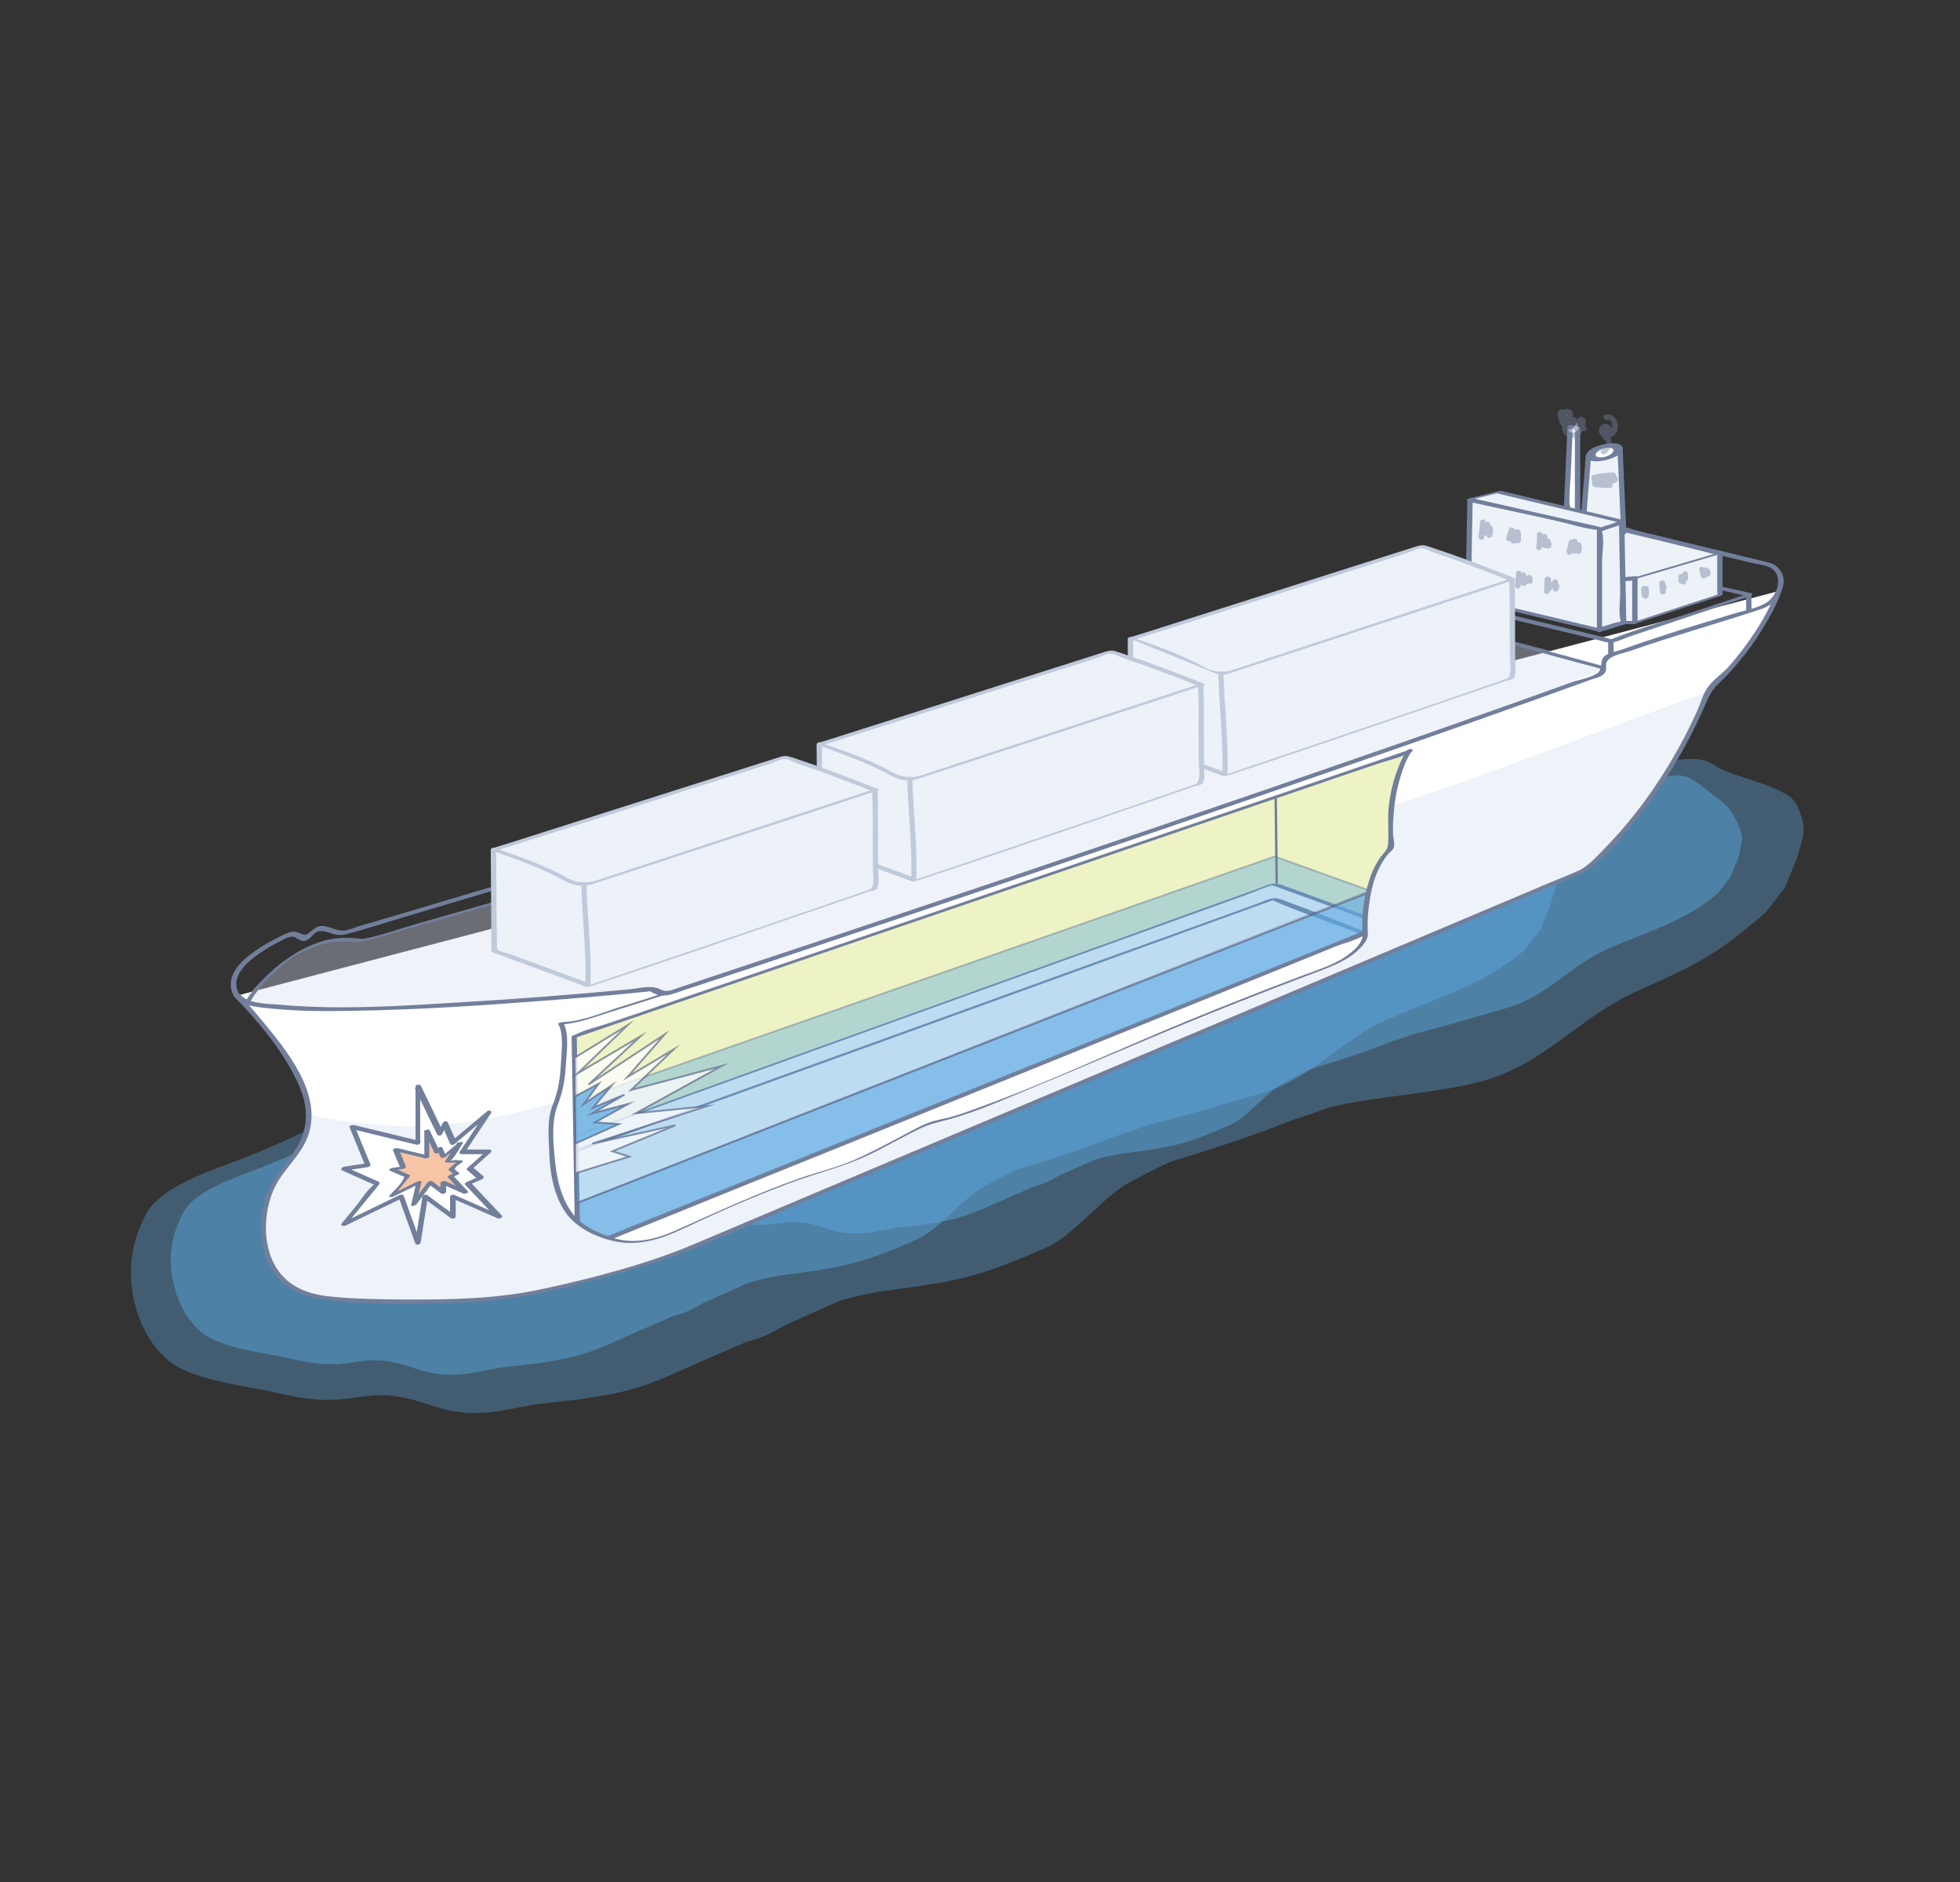 <?xml version="1.0" encoding="utf-8"?>
<!-- Generator: Adobe Illustrator 22.0.1, SVG Export Plug-In . SVG Version: 6.00 Build 0)  -->
<!DOCTYPE svg PUBLIC "-//W3C//DTD SVG 1.1//EN" "http://www.w3.org/Graphics/SVG/1.1/DTD/svg11.dtd">
<svg version="1.1" id="Layer_1" xmlns="http://www.w3.org/2000/svg" xmlns:xlink="http://www.w3.org/1999/xlink" x="0px" y="0px"
	 viewBox="0 0 800 768" style="enable-background:new 0 0 800 768;" xml:space="preserve">
<rect x="0" y="0" width="800" height="768" fill="#333333" stroke="none"/>
<g>
	<path style="opacity:0.36;fill:#5CA8E0;" d="M733.4,328.5c-3.6-8-26.7-11.1-33.9-16.4c-8.1-5.8-24.4,0.5-34.9,2c-1.6,0.2-3.3,0.5-5,0.8
		c-6.6-1.6,16.5-5,9.6-4.2c-4.7-3.3-10-5.7-15.8-6.9c-4.5-0.5-9-1-13.5-1.5c-9.1,0.2-17.6,2.5-25.5,7.1c-12.8,5.8-15.6-8.5-28.5-2.9
		c-64,27.1-129.6,49.8-196.9,68c-61.3,16.6-123.1,31.1-183.7,50c-45.9,14.3-61.2,30.6-105.9,48.1c-12,4.7-33.7,11.2-39.9,23
		c-5.2,10-7.2,20.2-5.5,31.4c1.6,10.3,6.1,20.8,14.4,27.9c10.1,8.7,32.7,10.6,46,13.8c32.5,7.7,32.3-5.4,60.9,4.6
		c20.7,7.2,32.3,0.7,48.3-0.8c3.2-0.3,6.4-0.7,9.6-1.1c1.1-0.1,2.2-0.2,3.3-0.4c6.6-0.9,13.2-2,19.7-3.6
		c10.7-2.7,20.6-7.8,30.7-12.1c6-2.6,11.9-5.2,17.8-7.7c4.4-1.1,8.7-2.8,12.8-5.2c1.1-0.6,2.2-1.2,3.3-1.8c7.3-3.2,14.7-6.5,22-9.8
		c5.2-1.5,10.5-2.7,15.9-3.7c9.5-1.3,19.1-2.5,28.5-4.3c14-2.7,26.7-7.9,39.7-13.6c11.6-5.1,23.1-20.8,34.1-26.7
		c5.6-3,11.2-5.8,16.9-8.5c16.7-5,33.2-10.4,49.3-16.8c5.1-1.6,10.2-3.4,15.3-5.3c19.6-4.8,44.1-5.5,63.5-11
		c24.8-7.1,38.7-25.9,62.1-36.4c25.6-11.5,31.5-14.1,52.6-32.2c2.6-3.4,5.2-6.7,7.8-10.1c1.6-3.9,3.3-7.9,4.9-11.8
		C736.3,339.7,737.9,338.5,733.4,328.5z"/>
	<path style="opacity:0.48;fill:#5CA8E0;" d="M632.8,352.1c-3-6.5-5.4-9.1-11.3-13.3c-6.6-4.8-12.6-11.8-21.1-10.6c-1.3,0.2-2.7,0.4-4.1,0.6
		c-5.4-1.3-11-1.6-16.6-0.9c-3.8-2.7-8.2-4.7-12.9-5.6c-3.7-0.4-7.3-0.8-11-1.2c-7.4,0.1-14.4,2.1-20.7,5.8
		c-10.4,4.8-20.9,9.4-31.4,14c-52.2,22.1-105.6,40.6-160.5,55.4c-49.9,13.5-100.3,25.4-149.7,40.7c-37.4,11.7-49.9,24.9-86.3,39.2
		c-9.8,3.9-27.5,9.2-32.5,18.8c-4.3,8.1-5.9,16.5-4.5,25.6c1.3,8.4,5,17,11.7,22.8c8.2,7.1,26.6,8.6,37.5,11.2
		c26.5,6.3,26.3-4.4,49.6,3.7c16.8,5.9,26.3,0.6,39.3-0.7c2.6-0.3,5.2-0.5,7.8-0.9c0.9-0.1,1.8-0.2,2.7-0.3c5.4-0.7,10.8-1.6,16.1-3
		c8.7-2.2,16.8-6.3,25-9.9c4.9-2.1,9.7-4.2,14.5-6.3c3.6-0.9,7.1-2.3,10.4-4.2c0.9-0.5,1.8-1,2.7-1.5c6-2.6,12-5.3,17.9-8
		c4.2-1.2,8.5-2.2,12.9-3c7.8-1,15.6-2,23.3-3.5c11.4-2.2,21.8-6.4,32.4-11.1c9.4-4.1,18.8-16.9,27.8-21.8c4.5-2.4,9.1-4.7,13.8-6.9
		c13.6-4.1,27-8.5,40.2-13.7c4.2-1.3,8.3-2.7,12.4-4.3c15.9-3.9,31.1-8.6,46.8-13.1c20.2-5.8,31.5-21.1,50.6-29.7
		c20.8-9.4,39.5-13.9,56.7-28.7c2.1-2.7,4.2-5.5,6.3-8.2c1.3-3.2,2.7-6.4,4-9.6C635.2,361.2,636.5,360.3,632.8,352.1z"/>
	<path style="opacity:0.48;fill:#5CA8E0;" d="M709.1,335.7c-2.4-5.2-4.4-7.3-9.1-10.7c-5.3-3.8-10.1-9.5-16.9-8.5c-1.1,0.2-2.2,0.3-3.3,0.5
		c-4.3-1-8.9-1.3-13.3-0.8c-3.1-2.1-6.5-3.7-10.3-4.5c-2.9-0.3-5.9-0.7-8.8-1c-6,0.1-11.5,1.7-16.6,4.7c-8.4,3.8-16.8,7.5-25.2,11.2
		c-41.9,17.7-84.8,32.6-128.8,44.5c-40.1,10.8-80.5,20.3-120.1,32.7c-30,9.4-40,20-69.3,31.5c-7.9,3.1-22,7.4-26.1,15.1
		c-3.4,6.5-4.7,13.2-3.6,20.5c1,6.7,4,13.6,9.4,18.3c6.6,5.7,21.4,6.9,30.1,9c21.3,5.1,21.1-3.5,39.8,3c13.5,4.7,21.1,0.5,31.6-0.5
		c2.1-0.2,4.2-0.4,6.3-0.7c0.7-0.1,1.4-0.2,2.2-0.3c4.3-0.6,8.7-1.3,12.9-2.4c7-1.8,13.5-5.1,20.1-7.9c3.9-1.7,7.8-3.4,11.7-5.1
		c2.9-0.7,5.7-1.9,8.4-3.4c0.7-0.4,1.4-0.8,2.1-1.2c4.8-2.1,9.6-4.3,14.4-6.4c3.4-1,6.9-1.8,10.4-2.4c6.2-0.8,12.5-1.6,18.7-2.8
		c9.2-1.7,17.5-5.2,26-8.9c7.6-3.3,15.1-13.6,22.3-17.5c3.6-2,7.3-3.8,11.1-5.5c10.9-3.3,21.7-6.8,32.3-11c3.4-1.1,6.7-2.2,10-3.4
		c12.8-3.1,24.9-6.9,37.6-10.5c16.2-4.6,25.3-16.9,40.6-23.8c16.7-7.5,31.7-11.2,45.5-23c1.7-2.2,3.4-4.4,5.1-6.6
		c1.1-2.6,2.1-5.1,3.2-7.7C711,343,712.1,342.3,709.1,335.7z"/>
</g>
<g>
	<g>
		<path style="fill:#C7E2F4;" d="M239.7,439.6c1.7,0,2.2-2.3,0.2-2.3C238.2,437.3,237.8,439.6,239.7,439.6L239.7,439.6z"/>
	</g>
	<polygon style="fill:#EDF2F9;" points="662.3,216.5 701.3,226.5 668.3,235.5 663.3,236.5 	"/>
	<path style="fill:#FFFFFF;" d="M96.7,406.3c0,0,30.2,31,29.5,49.1c-0.8,18.1-15.9,19.6-18.1,40s7.6,30.2,19.6,33.2s57.4,2.6,71.8,1.5
		c29.5-2.3,80.8-20.4,80.8-20.4l365.9-154.5c0,0,31-23.4,51.4-74c21.5-19.3,28.4-40,28.4-40L96.7,406.3z"/>
	<path style="fill:#FFFFFF;" d="M227.4,450.1c-49,14.6-87.2,7.9-100.5,5.3l-7.9-21.5l-18.1-23.4c0,0,35.8,2.8,74.2,0.7
		c41.2-2.3,85.2-8.3,91.2-7.5c11.9,1.5-37,14.4-37,14.4L227.4,450.1z"/>
	<path style="fill:#EEF2F9;" d="M567.4,329.3l34.2-11.8l95.9-35.5l-23.4,43.1l-25.7,28.7l-90.1,39c0,0-0.8-18.9-0.8-28.7
		c0-3.7,4.9-9.2,7.6-14.8c1.6-3.2,1.2-3.4,2.2-6.4C569.4,337.2,567.4,329.3,567.4,329.3z"/>
	<path style="opacity:0.67;fill:#E6EDA8;" d="M573,307.9c0,0-7.5,22.1-6.4,38.4c-8.1,5.9-10.4,27.8-10.4,27.8l-35.5-14l-0.4-34.4L573,307.9z"/>
	<path style="opacity:0.35;fill:#D0DAED;" d="M654.1,272.6c0.4-2.6-74.8-20.4-74.8-20.4l-294,91.4l-135.8,40c0,0-7.9-2.6-17.4,0.8s-32.1,18.5-30.2,23.4
		c4.2,4.9,65.5,3.5,65.5,3.5l74.3-5.7l24.2-2.3l5.3,2.3L529.8,318C529.8,318,653.7,275.3,654.1,272.6z"/>
	<g>
		<path style="fill:#727F9B;" d="M102.3,408.4c8.3-13.2,24.4-25.6,40.4-24.1c6.4,0.6,12.9-2.2,19-3.9c24.3-6.9,48.6-13.9,72.8-20.8
			c23.7-6.8,47.1-14.3,70.6-21.7c49.1-15.5,98.1-30.9,147.2-46.4c26.6-8.4,53.1-17.1,79.8-25.1c11.6-3.5,23.2-6.9,34.8-10.4
			c3.7-1.1,7.4-2.4,11.2-3.3c1.3-0.4-1.2-0.3,0.1,0c1.2,0.3,2.3,0.6,3.5,0.9c21.9,5.9,43.8,11.8,65.7,17.7c1.9,0.5,3.8,1,5.8,1.6
			c0.5,0.1,2.5-0.7,1.8-0.9c-19.8-5.4-39.7-10.7-59.5-16.1c-4.4-1.2-8.7-2.4-13.1-3.5c-1.5-0.4-2.7-0.9-4.1-0.7
			c-3.4,0.4-7.1,2.1-10.3,3.1c-6.2,1.8-12.4,3.7-18.5,5.5c-27.2,8.1-54.3,16.7-81.4,25.3c-50.2,15.8-100.3,31.6-150.5,47.4
			c-24.6,7.8-49.1,15.9-74,23c-24.6,7-49.3,14.1-73.9,21.1c-6.9,2-13.8,4.5-20.8,5.9c-2.9,0.6-5.6-0.1-8.5-0.2
			c-3.9-0.1-7.9,0.8-11.6,2.2c-7.9,3-15.1,8.2-21,14.2c-2.8,2.8-5.5,6-7.6,9.4C99.9,409.1,102,409,102.3,408.4L102.3,408.4z"/>
	</g>
	<g>
		<polygon style="fill:#FFFFFF;" points="640.9,174.1 639.4,207.3 643.9,209.6 643.9,174.8 		"/>
		<g>
			<path style="fill:#727F9B;" d="M639.8,174.2c-0.5,11.1-1,22.2-1.5,33.2c0,0.2,0,0.2,0.2,0.3c1.5,0.8,3,1.5,4.5,2.3c0.5,0.2,2-0.1,2-0.8
				c0-11.6,0-23.2,0-34.7c0-0.1-0.1-0.2-0.2-0.2c-1-0.3-2-0.5-3-0.8c-0.6-0.1-2.5,0.8-1.8,1c3.3,0.8,2.8,0.5,2.8,3.8
				c0,4.1,0,8.1,0,12.2c0,6.4,0,12.9,0,19.3c0.7-0.3,1.3-0.5,2-0.8c-2.8-1.4-4.2-1.1-4.2-3.7c-0.1-3.8,0.3-7.6,0.5-11.4
				c0.3-6.7,0.6-13.4,0.9-20.1C642,173.1,639.8,173.6,639.8,174.2z"/>
		</g>
	</g>
	<rect x="662.3" y="236.5" style="fill:#EDF2F9;" width="5" height="17"/>
	<g>
		<path style="fill:#727F9B;" d="M95.7,406.8c2.9,4.1,11.1,4.3,15.5,4.8c10.7,1.1,21.6,1.1,32.3,0.9c27.4-0.4,54.9-2.3,82.2-4.4
			c9.9-0.8,19.9-1.6,29.8-2.6c2.8-0.3,5.6-0.5,8.4-0.8c0.6-0.1,1.3-0.2,1.9-0.2c0.1,0,0.2-0.1,0.4,0c-1.5-0.2,0,0.5,0.8,0.9
			c4,2,8.1,0,12-1.3c3.8-1.2,7.5-2.5,11.3-3.7c10.7-3.5,21.4-7.1,32.1-10.7c67.2-22.4,134.4-45.1,201.4-68.2
			c34.5-11.9,68.9-23.8,103.2-36.1c7.5-2.7,15-5.4,22.5-8.1c2-0.7,4.8-1.1,5.8-3.2c0.6-1.2-0.1-2.9,0.5-4c1.4-2.8,7.4-3.6,10-4.6
			c16.5-5.8,33.3-10.5,49.9-15.9c2.7-0.9,5.6-1.7,7.8-3.5c4.5-3.9,6.7-10.8,1.6-15c-1.6-1.3-3.1-1.5-5-2c-4.7-1.1-9.3-2.2-14-3.4
			c-12.5-3-25.1-6-37.6-9.1c-2.5-0.6-5.6-1.9-8.2-2c-1.6,0-3.3,0.8-4.8,1.2c-23,6.6-46.1,13-68.9,20.2c-3,1-6.6,1.7-9.4,3.2
			c-0.9,0.5-1.2,0.6-1.8,1.4c-0.9,1.1-0.4,2.6-1,3.7c-1.3,2.2-2,1-4,2.1c-2.2,1.2-2.3,4.6-3.5,5.5c-0.8,0.6-2.3,0.7-3.2,1
			c-30.4,9.6-61,18.6-91.6,27.8c-51.4,15.5-102.8,30.8-154.2,46.2c-45.1,13.5-90.2,27-135.4,40.4c-12,3.6-24.1,7.2-36.1,10.7
			c-1.9,0.6-3.9,1.5-5.9,1.7c-3.4,0.4-6.4-2.2-9.7-1.8c-1,0.1-1.8,0.6-2.7,1.2c-2.3,1.5-2.4,3-5.1,2c-1.6-0.6-2.2-1.2-4.2-0.8
			c-2,0.5-4.1,1.6-5.9,2.6C105,386.9,89.2,396.1,95.7,406.8c0.5,0.9,2.6,0,2-1c-4.3-7.2,3.5-13.6,8.9-17.2c2.6-1.8,5.5-3.4,8.3-4.8
			c0.9-0.5,2.1-1.2,3.2-1.4c2.2-0.5,1.4-0.2,3.9,1c1.4,0.7,2,0.9,3.5,0.1c1.5-0.7,2.4-2.6,3.9-3.2c2.7-1.2,5.8,1,8.5,1.2
			c1.4,0.1,2.5,0,3.8-0.4c8.3-2.1,16.5-4.9,24.7-7.3c39.7-11.8,79.4-23.6,119.1-35.5c50.6-15.1,101.2-30.2,151.8-45.4
			c37.5-11.3,75.1-22.5,112.6-33.9c4.4-1.3,8.8-2.7,13.1-4.1c1.6-0.5,4-0.8,5.3-1.8c2.3-1.6,1-4.4,4.4-5.4c2.3-0.7,2.7,0.1,3.7-2.5
			c0.9-2.4,0.1-3.5,2.2-4.7c1.4-0.8,3.3-1.1,4.8-1.6c10.9-3.5,21.9-6.7,32.8-9.9c11.5-3.4,23-6.7,34.6-10c2.8-0.8,5.8-2,8.8-2.5
			c1.2-0.2-0.4-0.1,0.3-0.1c1.2,0.1,2.5,0.6,3.7,0.9c11.2,2.7,22.4,5.4,33.6,8.1c5.6,1.4,11.2,2.7,16.9,4.1c2.6,0.6,5.7,0.9,8.1,2
			c5.8,2.6,3.9,11.1-1.2,14.4c-3.6,2.3-8.6,3.1-12.6,4.3c-7.8,2.4-15.5,4.7-23.3,7.1c-4.9,1.6-9.8,3.2-14.6,4.8c-2.9,1-5.7,2-8.6,3
			c-2,0.7-5.2,1.2-6.9,2.6c-2.3,1.8-0.6,5.1-2.9,6.9c-2.4,1.9-7.4,2.7-10.3,3.7c-7.3,2.6-14.7,5.3-22,7.9
			c-16.5,5.9-33.1,11.7-49.6,17.5c-68.4,23.8-136.9,47.1-205.5,70.1c-24.3,8.2-48.7,16.3-73.1,24.4c-3.8,1.3-7.6,2.5-11.4,3.8
			c-1.5,0.5-3,1-4.5,1.5c-0.6,0.2-1.2,0.4-1.7,0.6c-3.8,0.9-3.9-0.6-6.6-1.1c-3.4-0.7-7.8,0.5-11.2,0.8c-22.6,2.1-45.2,3.9-67.9,5.2
			c-24.5,1.5-49.6,3.2-74.2,1c-4.2-0.4-13.3-0.3-16.1-4.3C97.1,405,95,405.8,95.7,406.8z"/>
	</g>
	<g>
		<polygon style="fill:#EDF2F9;" points="600.1,204.3 653,215.6 653,257.1 599.4,244.3 		"/>
		<g>
			<path style="fill:#727F9B;" d="M599.2,204.7c13.4,2.9,26.9,5.8,40.3,8.6c3.2,0.7,6.3,1.4,9.5,2c1.1,0.2,2.7,0.6,2.9,0.8
				c0.8,1.5,0,5.5,0,7.2c0,4.3,0,8.6,0,12.8c0,7.1,0,14.2,0,21.3c0.7-0.2,1.3-0.5,2-0.7c-13.3-3.2-26.6-6.4-39.9-9.5
				c-3.3-0.8-6.6-1.6-10-2.4c-0.8-0.2-3.6-0.8-3.6-0.8c-0.7-1,0.1-5.2,0.1-6.4c0.1-4.2,0.2-8.4,0.2-12.6c0.1-7,0.3-14,0.4-21
				c0-0.4-2.2-0.1-2.2,0.6c-0.3,13.3-0.5,26.7-0.8,40c0,0.1,0.1,0.1,0.2,0.2c17.9,4.3,35.8,8.6,53.6,12.8c0.5,0.1,2-0.1,2-0.7
				c0-13.8,0-27.7,0-41.5c0-0.1-0.1-0.1-0.2-0.2c-17.6-3.8-35.2-7.6-52.9-11.3C600.5,203.7,598.5,204.6,599.2,204.7z"/>
		</g>
	</g>
	<g>
		<polyline style="fill:#EDF2F9;" points="661.3,183.1 662.8,217.9 646.2,214.1 648.5,185.4 		"/>
		<g>
			<path style="fill:#727F9B;" d="M660.2,183.4c0.5,11.6,1,23.2,1.5,34.7c0.7-0.2,1.3-0.5,2-0.7c-4-0.9-8-1.8-12-2.7c-0.7-0.1-4.2-0.6-4.5-1
				c-0.2-0.2,0.3-2.9,0.3-3.4c0.7-8.4,1.3-16.8,2-25.3c0-0.3-2.1-0.1-2.2,0.6c-0.8,9.6-1.5,19.1-2.3,28.7c0,0.1,0.1,0.1,0.2,0.1
				c5.5,1.3,11.1,2.5,16.6,3.8c0.4,0.1,2-0.1,2-0.7c-0.5-11.6-1-23.2-1.5-34.7C662.4,182.4,660.2,182.8,660.2,183.4L660.2,183.4z"/>
		</g>
	</g>
	<g>
		<polygon style="fill:#EDF2F9;" points="662.1,213.3 653,216.3 653,257.1 662.8,254.1 		"/>
		<g>
			<path style="fill:#727F9B;" d="M661.8,212.5c-3,1-6,2-9.1,3c-0.4,0.1-0.9,0.4-0.9,0.9c0,13.6,0,27.2,0,40.8c0,0.7,0.8,0.9,1.3,0.7
				c3.3-1,6.5-2,9.8-3c0.3-0.1,0.9-0.4,0.9-0.9c-0.3-13.6-0.5-27.2-0.8-40.8c0-1.2-2.2-0.9-2.2,0.1c0.2,9.2,0.3,18.4,0.5,27.6
				c0.1,3.7-0.8,9,0.2,12.5c0.2,0.8-0.1,0.5,0.8-0.2c-0.7,0.5-2.2,0.7-3,0.9c-2.2,0.7-4.5,1.4-6.7,2.1c0.4,0.2,0.9,0.5,1.3,0.7
				c0-9.1,0-18.1,0-27.2c0-3.7,1-9.1,0-12.7c-0.1-0.3,0.2-1.5-0.4-0.5c-0.6,0.9,1.1-0.1,1.8-0.3c2.2-0.7,4.5-1.5,6.7-2.2
				C663.6,213.7,663.2,212.1,661.8,212.5z"/>
		</g>
	</g>
	<g>
		<polygon style="fill:#EDF2F9;" points="611.8,200.9 599.7,203.9 653.4,216 662.4,213 		"/>
		<g>
			<path style="fill:#727F9B;" d="M611.7,200.4c-4,1-8.1,2-12.1,3c-0.2,0-1.5,0.7-0.8,0.9c12.1,2.7,24.2,5.5,36.3,8.2
				c5.4,1.2,11,3.1,16.5,3.7c3.7,0.4,7.7-1.8,11.2-3c0.2-0.1,1.1-0.7,0.5-0.8c-16.9-4-33.7-8.1-50.6-12.1c-0.6-0.1-2.5,0.8-1.8,1
				c16,3.8,32,7.6,47.9,11.4c0.8,0.2,1.7,0.4,2.5,0.6c0.1,0,1-0.6-0.1-0.6c-1.1,0.1-2.4,0.8-3.4,1.1c-1.2,0.4-2.5,0.7-3.7,1.2
				c-1.2,0.5-1.5,0,0,0.3c-0.7-0.1-1.4-0.3-2.1-0.5c-9.2-2.1-18.4-4.1-27.6-6.2c-8-1.8-15.9-3.6-23.9-5.4c-0.3,0.3-0.5,0.6-0.8,0.9
				c4-1,8.1-2,12.1-3C613.2,201,613,200.1,611.7,200.4z"/>
		</g>
	</g>
	<g>
		<path style="fill:#727F9B;" d="M598.1,235.8c-6.4,2.1-12.8,4.3-19.3,6.4c-0.5,0.2-1.5,0.9-0.5,1.2c20.1,4.8,40.3,9.7,60.4,14.5
			c4.7,1.1,9.3,2.2,14,3.4c1.6,0.4,3.4,1.1,5,0.9c2.7-0.3,5.9-2,8.5-2.8c6-2,12-4,17.9-6c10.1-3.4,20.1-6.7,30.2-10.1
			c0.5-0.2,1.5-0.9,0.5-1.2c-3.9-0.9-7.8-1.8-11.7-2.6c-0.7-0.2-2.6,0.9-1.3,1.2c3.9,0.9,7.8,1.8,11.7,2.6c0.2-0.4,0.3-0.8,0.5-1.2
			c-8.2,2.7-16.4,5.5-24.6,8.2c-10.2,3.4-21,6.2-31,10.3c-1,0.4-1.3,0.2-0.4,0.3c-0.9-0.1-1.9-0.4-2.7-0.7c-4.1-1-8.3-2-12.4-3
			c-12.6-3-25.1-6-37.7-9.1c-8.5-2-17-4.1-25.5-6.1c-0.2,0.4-0.3,0.8-0.5,1.2c6.4-2.1,12.8-4.3,19.3-6.4
			C599.6,236.5,599.4,235.4,598.1,235.8L598.1,235.8z"/>
	</g>
	<g>
		<path style="fill:#727F9B;" d="M656.4,261.8c0,1.8,0,3.5,0,5.3c0,1.1,2.2,0.8,2.2-0.2c0-1.8,0-3.5,0-5.3
			C658.6,260.5,656.4,260.8,656.4,261.8L656.4,261.8z"/>
	</g>
	<g>
		<path style="fill:#727F9B;" d="M712.7,243.3c0,2,0,4,0,6c0,1,2.2,0.5,2.2-0.3c0-2,0-4,0-6C714.9,242.1,712.7,242.5,712.7,243.3
			L712.7,243.3z"/>
	</g>
	<line style="fill:none;stroke:#727F9B;stroke-width:1.511;stroke-linecap:round;stroke-linejoin:round;stroke-miterlimit:10;" x1="579" y1="242.8" x2="579" y2="252.6"/>
	<polygon style="fill:#FFFFFF;" points="461.8,261 497.8,275 499.8,315 461.8,302 	"/>
	<g>
		<polygon style="fill:#EDF2F9;" points="498.3,275.5 617.3,236.5 618.3,276.5 500.3,316.5 		"/>
		<g>
			<path style="fill:#BFCADB;" d="M616,237.2c0.3,6.4,0.2,12.9,0.2,19.4c0,4,0.1,7.9,0.1,11.9c0,2.2,1,6.9-1.1,8.5c-1,0.7,1.2,0.7,1.7,0.3
				c2.2-1.7,1.6-3.8,1.6-6.4c-0.1-4.1-0.1-8.2-0.1-12.2c-0.1-7.3,0.1-14.7-0.2-22C618.2,236,616,236.4,616,237.2L616,237.2z"/>
		</g>
		<g>
			<path style="fill:#EDF2F9;" d="M617.3,236.5c-16.9,5.6-99.5,32.6-116.3,38.2c-1,0.3-2,0.7-3.1,0.7c-2.4,0.1-4.7-1.2-6.8-2.4
				c-9.3-5.2-19.4-8.7-29.5-12.2l118.6-37.7c12.1,3.9,25.5,8.9,37.3,13.6"/>
			<g>
				<path style="fill:#BFCADB;" d="M617.2,235.9C580.5,248,543.7,260,507,272.1c-1.6,0.5-3.1,1.1-4.7,1.5c-2,0.5-1.8,0.5-4.6,0.4
					c-3.7-0.1-5.7-1.5-8.9-3.2c-8.5-4.4-17.5-7.5-26.5-10.6c-0.2,0.4-0.3,0.8-0.5,1.2c37.5-11.9,74.9-23.8,112.4-35.7
					c1.7-0.5,4.3-2,6.2-2c1.3,0,3.8,1.5,5.1,1.9c3.7,1.2,7.3,2.5,11,3.8c6.8,2.5,13.5,5.1,20.2,7.7c0.7,0.3,2.7-0.7,1.7-1.1
					c-11.3-4.5-22.6-8.8-34.1-12.6c-3.3-1.1-3.7-1.2-6.6-0.3c-8,2.5-15.9,5.1-23.9,7.6c-24.5,7.8-49,15.6-73.6,23.4
					c-6.2,2-12.5,4-18.7,5.9c-0.6,0.2-1.5,0.9-0.5,1.2c9.1,3.2,18.3,6.4,26.9,10.9c5.5,2.9,8.5,4.5,14.5,2.5
					c7.6-2.5,15.2-5,22.9-7.5c22.4-7.3,44.7-14.7,67.1-22c8.4-2.7,16.7-5.5,25.1-8.3C618.8,236.7,618.5,235.5,617.2,235.9
					L617.2,235.9z"/>
			</g>
		</g>
		<g>
			<path style="fill:#EDF2F9;" d="M498.4,275.7c0.1,3.3,1.8,37.1,1.6,40.3c-12.7-4.7-25.5-9.4-38.2-14.1l-0.3-41.2"/>
			<g>
				<path style="fill:#BFCADB;" d="M497.3,275.8c0.4,13.4,2.1,26.9,1.6,40.3c0.6-0.3,1.2-0.5,1.7-0.8c-6.1-2.2-12.1-4.5-18.2-6.7
					c-3.3-1.2-6.7-2.5-10-3.7c-1.5-0.6-3-1.1-4.6-1.7c-1.1-0.4-3.6-0.8-4.3-1.4c-0.9-0.8-0.7-1.4-0.7-3.2c0-2.6,0-5.2-0.1-7.8
					c-0.1-10.1-0.1-20.2-0.2-30.2c0-1.1-2.2-0.8-2.2,0.2c0.1,13.7,0.2,27.5,0.3,41.2c0,0.3,0.2,0.5,0.5,0.6
					c12.7,4.7,25.5,9.4,38.2,14.1c0.5,0.2,1.7-0.1,1.7-0.8c0.5-13.4-1.2-26.9-1.6-40.3C499.5,274.5,497.3,274.8,497.3,275.8
					L497.3,275.8z"/>
			</g>
		</g>
		<g>
			<path style="fill:#BFCADB;" d="M501.6,316.3c32.3-10.6,64.4-21.8,96.6-32.8c6.5-2.2,13-4.5,19.5-6.7c1.5-0.5,0.1-0.8-0.8-0.5
				c-32.1,11.2-64.3,22.1-96.5,33c-6.5,2.2-13,4.4-19.6,6.6C499.4,316.3,500.8,316.6,501.6,316.3L501.6,316.3z"/>
		</g>
	</g>
	<g>
		
			<ellipse transform="matrix(0.971 -0.238 0.238 0.971 -25.107 161.427)" style="fill:#727F9B;" cx="654.9" cy="184.5" rx="6.5" ry="2.8"/>
		<g>
			<path style="fill:#727F9B;" d="M647.4,186.4c1.1,2.7,6.1,1.8,8.2,1.3c1.8-0.4,7.4-2.2,6.7-5c-0.7-2.7-6.3-1.7-8.1-1.3
				C652.1,181.9,647.2,183.4,647.4,186.4c0,0.4,2.2,0,2.2-0.6c-0.2-2.3,3.6-3.5,5.2-3.8c1.2-0.2,4.8-0.6,5.3,1.3
				c0.8,3.4-9.1,5.9-10.5,2.5C649.4,185.3,647.3,186,647.4,186.4z"/>
		</g>
	</g>
	<polygon style="fill:#EDF2F9;" points="334.8,304 370.8,318 372.8,358 334.8,345 	"/>
	<g>
		<polygon style="fill:#EDF2F9;" points="371.3,318.5 490.3,279.5 491.3,319.5 373.3,359.5 		"/>
		<g>
			<path style="fill:#BFCADB;" d="M489,280.2c0.3,6.4,0.2,12.9,0.2,19.4c0,4,0.1,7.9,0.1,11.9c0,2.2,1,6.9-1.1,8.5c-1,0.7,1.2,0.7,1.7,0.3
				c2.2-1.7,1.6-3.8,1.6-6.4c-0.1-4.1-0.1-8.2-0.1-12.2c-0.1-7.3,0.1-14.7-0.2-22C491.2,279,489,279.4,489,280.2L489,280.2z"/>
		</g>
		<g>
			<path style="fill:#EDF2F9;" d="M490.3,279.5c-16.9,5.6-99.5,32.6-116.3,38.2c-1,0.3-2,0.7-3.1,0.7c-2.4,0.1-4.7-1.2-6.8-2.4
				c-9.3-5.2-19.4-8.7-29.5-12.2l118.6-37.7c12.1,3.9,25.5,8.9,37.3,13.6"/>
			<g>
				<path style="fill:#BFCADB;" d="M490.2,278.9C453.5,291,416.7,303,380,315.1c-1.6,0.5-3.1,1.1-4.7,1.5c-2,0.5-1.8,0.5-4.6,0.4
					c-3.7-0.1-5.7-1.5-8.9-3.2c-8.5-4.4-17.5-7.5-26.5-10.6c-0.2,0.4-0.3,0.8-0.5,1.2c37.5-11.9,74.9-23.8,112.4-35.7
					c1.7-0.5,4.3-2,6.2-2c1.3,0,3.8,1.5,5.1,1.9c3.7,1.2,7.3,2.5,11,3.8c6.8,2.5,13.5,5.1,20.2,7.7c0.7,0.3,2.7-0.7,1.7-1.1
					c-11.3-4.5-22.6-8.8-34.1-12.6c-3.3-1.1-3.7-1.2-6.6-0.3c-8,2.5-15.9,5.1-23.9,7.6c-24.5,7.8-49,15.6-73.6,23.4
					c-6.2,2-12.5,4-18.7,5.9c-0.6,0.2-1.5,0.9-0.5,1.2c9.1,3.2,18.3,6.4,26.9,10.9c5.5,2.9,8.5,4.5,14.5,2.5
					c7.6-2.5,15.2-5,22.9-7.5c22.4-7.3,44.7-14.7,67.1-22c8.4-2.7,16.7-5.5,25.1-8.3C491.8,279.7,491.5,278.5,490.2,278.9
					L490.2,278.9z"/>
			</g>
		</g>
		<g>
			<path style="fill:#BFCADB;" d="M370.3,318.8c0.4,13.4,2.1,26.9,1.6,40.3c0.6-0.3,1.2-0.5,1.7-0.8c-6.1-2.2-12.1-4.5-18.2-6.7
				c-3.3-1.2-6.7-2.5-10-3.7c-1.5-0.6-3-1.1-4.6-1.7c-1.1-0.4-3.6-0.8-4.3-1.4c-0.9-0.8-0.7-1.4-0.7-3.2c0-2.6,0-5.2-0.1-7.8
				c-0.1-10.1-0.1-20.2-0.2-30.2c0-1.1-2.2-0.8-2.2,0.2c0.1,13.7,0.2,27.5,0.3,41.2c0,0.3,0.2,0.5,0.5,0.6
				c12.7,4.7,25.5,9.4,38.2,14.1c0.5,0.2,1.7-0.1,1.7-0.8c0.5-13.4-1.2-26.9-1.6-40.3C372.5,317.5,370.3,317.8,370.3,318.8
				L370.3,318.8z"/>
		</g>
		<g>
			<path style="fill:#BFCADB;" d="M374.6,359.3c32.3-10.6,64.4-21.8,96.6-32.8c6.5-2.2,13-4.5,19.5-6.7c1.5-0.5,0.1-0.8-0.8-0.5
				c-32.1,11.2-64.3,22.1-96.5,33c-6.5,2.2-13,4.4-19.6,6.6C372.4,359.3,373.8,359.6,374.6,359.3L374.6,359.3z"/>
		</g>
	</g>
	<g style="opacity:0.44;">
		<path style="fill:#FFFFFF;" d="M638.2,168.3c-0.6-0.4-1.4,0.2-1.5,0.9c-0.1,0.7,0.4,1.3,1.1,1.6c1.2,0.5,2.7-0.1,3.2-1.3
			c0.1-0.2,0.1-0.3,0.1-0.5c0-0.3-0.3-0.6-0.6-0.7c-1.1-0.5-2.5,0.2-2.9,1.4c-0.4,1.2,0,2.5,0.7,3.4c0.4,0.6,1.1,1.1,1.8,1.2
			c0.7,0,1.3-0.4,1.8-1c0.4-0.6,0.6-1.2,0.8-1.9c-1.2-0.3-2.4,0.1-3.2,1s-1,2.2-0.5,3.3c0.5,1.1,1.6,1.8,2.8,1.9
			c1,0,1.9-0.5,2.6-1.2c0.7-0.7,1.1-1.6,1.5-2.6c0.3-0.8,0.5-1.9-0.2-2.5c-0.2-0.2-0.5-0.3-0.7,0c-0.1,0.1-0.1,0.2-0.1,0.3
			c-0.1,0.6,0,1.3,0.2,1.9c0.2,0.6,0.7,1.1,1.4,1.2"/>
		<g>
			<path style="fill:#727F9B;" d="M638.5,167.2c-3.4-1-3.8,4.1-0.6,4.8c2.8,0.7,6.2-3.4,2.8-4.9c-1.3-0.6-2.9,0-3.7,1.1
				c-1.1,1.4-1,3.4-0.1,4.9c0.8,1.3,2.2,2.5,3.8,2.2c1.8-0.4,2.5-2,3-3.6c0.1-0.5-0.2-1.3-0.8-1.4c-3-0.4-5.9,1.8-5.3,5
				c0.6,3.3,4.6,4.3,7.1,2.3c1.5-1.2,4.4-6.9,0.9-7.5c-1.6-0.3-1.9,1.2-1.8,2.5c0.1,1.6,0.9,2.7,2.4,3.3c1.4,0.5,2-1.7,0.6-2.2
				c-0.7-0.6-0.9-1.3-0.7-2c-0.3,0.3-0.5,0.5-0.8,0.8c-0.4,0.2-0.9,2.1-1.1,2.5c-0.6,1-1.6,1.8-2.8,1.5c-2.5-0.7-1.4-4.2,1.1-3.9
				c-0.3-0.5-0.5-0.9-0.8-1.4c-0.2,0.9-0.2,1.2-1.2,1.4c-0.5,0.4-0.9,0.4-1.1-0.1c-0.3-0.3-0.5-0.8-0.6-1.2
				c-0.1-0.5,0.1-1.9,0.9-1.9c0.3,0.3,0.2,0.4-0.3,0.4c-0.4,0.3-0.9,0.2-1.2-0.3C639.3,169.8,639.9,167.6,638.5,167.2L638.5,167.2z"
				/>
		</g>
	</g>
	<polygon style="fill:#EDF2F9;" points="201.8,347 237.8,361 239.8,401 201.8,388 	"/>
	<g>
		<polygon style="fill:#EDF2F9;" points="238.3,361.5 357.3,322.5 358.3,362.5 240.3,402.5 		"/>
		<g>
			<path style="fill:#BFCADB;" d="M356,323.2c0.3,6.4,0.2,12.9,0.2,19.4c0,4,0.1,7.9,0.1,11.9c0,2.2,1,6.9-1.1,8.5c-1,0.7,1.2,0.7,1.7,0.3
				c2.2-1.7,1.6-3.8,1.6-6.4c-0.1-4.1-0.1-8.2-0.1-12.2c-0.1-7.3,0.1-14.7-0.2-22C358.2,322,356,322.4,356,323.2L356,323.2z"/>
		</g>
		<g>
			<path style="fill:#EDF2F9;" d="M357.3,322.5c-16.9,5.6-99.5,32.6-116.3,38.2c-1,0.3-2,0.7-3.1,0.7c-2.4,0.1-4.7-1.2-6.8-2.4
				c-9.3-5.2-19.4-8.7-29.5-12.2l118.6-37.7c12.1,3.9,25.5,8.9,37.3,13.6"/>
			<g>
				<path style="fill:#BFCADB;" d="M357.2,321.9C320.5,334,283.7,346,247,358.1c-1.6,0.5-3.1,1.1-4.7,1.5c-2,0.5-1.8,0.5-4.6,0.4
					c-3.7-0.1-5.7-1.5-8.9-3.2c-8.5-4.4-17.5-7.5-26.5-10.6c-0.2,0.4-0.3,0.8-0.5,1.2c37.5-11.9,74.9-23.8,112.4-35.7
					c1.7-0.5,4.3-2,6.2-2c1.3,0,3.8,1.5,5.1,1.9c3.7,1.2,7.3,2.5,11,3.8c6.8,2.5,13.5,5.1,20.2,7.7c0.7,0.3,2.7-0.7,1.7-1.1
					c-11.3-4.5-22.6-8.8-34.1-12.6c-3.3-1.1-3.7-1.2-6.6-0.3c-8,2.5-15.9,5.1-23.9,7.6c-24.5,7.8-49,15.6-73.6,23.4
					c-6.2,2-12.5,4-18.7,5.9c-0.6,0.2-1.5,0.9-0.5,1.2c9.1,3.2,18.3,6.4,26.9,10.9c5.5,2.9,8.5,4.5,14.5,2.5
					c7.6-2.5,15.2-5,22.9-7.5c22.4-7.3,44.7-14.7,67.1-22c8.4-2.7,16.7-5.5,25.1-8.3C358.8,322.7,358.5,321.5,357.2,321.9
					L357.2,321.9z"/>
			</g>
		</g>
		<g>
			<path style="fill:#BFCADB;" d="M237.3,361.8c0.4,13.4,2.1,26.9,1.6,40.3c0.6-0.3,1.2-0.5,1.7-0.8c-6.1-2.2-12.1-4.5-18.2-6.7
				c-3.3-1.2-6.7-2.5-10-3.7c-1.5-0.6-3-1.1-4.6-1.7c-1.1-0.4-3.6-0.8-4.3-1.4c-0.9-0.8-0.7-1.4-0.7-3.2c0-2.6,0-5.2-0.1-7.8
				c-0.1-10.1-0.1-20.2-0.2-30.2c0-1.1-2.2-0.8-2.2,0.2c0.1,13.7,0.2,27.5,0.3,41.2c0,0.3,0.2,0.5,0.5,0.6
				c12.7,4.7,25.5,9.4,38.2,14.1c0.5,0.2,1.7-0.1,1.7-0.8c0.5-13.4-1.2-26.9-1.6-40.3C239.5,360.5,237.3,360.8,237.3,361.8
				L237.3,361.8z"/>
		</g>
		<g>
			<path style="fill:#BFCADB;" d="M241.6,402.3c32.3-10.6,64.4-21.8,96.6-32.8c6.5-2.2,13-4.5,19.5-6.7c1.5-0.5,0.1-0.8-0.8-0.5
				c-32.1,11.2-64.3,22.1-96.5,33c-6.5,2.2-13,4.4-19.6,6.6C239.4,402.3,240.8,402.6,241.6,402.3L241.6,402.3z"/>
		</g>
	</g>
	<g>
		<polygon style="fill:#EDF2F9;" points="667.3,236 667.3,254.1 702.1,242.8 702.1,225.8 		"/>
		<g>
			<path style="fill:#727F9B;" d="M666.2,236.3c0,6,0,12.1,0,18.1c0,0.4,1.4,0,1.5,0c11.6-3.8,23.2-7.6,34.7-11.3c0.2-0.1,0.7-0.3,0.7-0.6
				c0-5.7,0-11.3,0-17c0-0.3-1.1-0.1-1.2-0.1c-11.6,3.4-23.2,6.8-34.7,10.2c-1.3,0.4-1.1,1.1,0.2,0.7c11.6-3.4,23.2-6.8,34.7-10.2
				c-0.4,0-0.8,0-1.2-0.1c0,4.9,0,9.8,0,14.7c0,0.7,0.2,1.6,0,2.2c0.1-0.4,1.1-0.7-0.1-0.2c-1.8,0.7-3.7,1.2-5.5,1.8
				c-9.5,3.1-18.9,6.2-28.4,9.3c0.5,0,1,0,1.5,0c0-6,0-12.1,0-18.1C668.4,235.3,666.2,235.6,666.2,236.3z"/>
		</g>
	</g>
	<g>
		<path style="fill:#727F9B;" d="M663.1,237.2c1.4-0.1,2.8-0.3,4.2-0.4c0.5,0,1.1-0.3,1.2-0.9c0.1-0.5-0.6-0.8-1-0.8
			c-1.4,0.1-2.8,0.3-4.2,0.4c-0.5,0-1.1,0.3-1.2,0.9C662,237,662.6,237.2,663.1,237.2L663.1,237.2z"/>
	</g>
	<g>
		<path style="fill:#727F9B;" d="M662.4,254.7c1.5,0,3,0,4.5,0c0.4,0,1.2-0.2,1.4-0.6c0.2-0.4-0.2-0.6-0.6-0.6c-1.5,0-3,0-4.5,0
			c-0.4,0-1.2,0.2-1.4,0.6C661.6,254.5,662,254.7,662.4,254.7L662.4,254.7z"/>
	</g>
	<g style="opacity:0.44;">
		<path style="fill:#FFFFFF;" d="M671.7,240.1c0,1,0,2.1,0,3.1c0-0.8,0-1.6-0.2-2.3c-0.1,0.7-0.2,1.4-0.4,2c-0.2-0.9-0.3-1.8-0.2-2.7
			c-0.1,0.5,0,1.1,0.1,1.6"/>
		<g>
			<path style="fill:#727F9B;" d="M670.5,240.1c0,1,0,2.1,0,3.1c0,1.5,2.2,1.5,2.3,0c0-0.9-0.1-1.8-0.2-2.6c-0.1-0.5-0.7-0.9-1.2-0.8
				c-0.6,0.1-0.9,0.5-1,1.1c-0.1,0.6-0.2,1.2-0.3,1.7c0.7,0,1.5,0,2.2,0c-0.2-0.8-0.2-1.6-0.2-2.4c0.1-0.6-0.6-1.1-1.1-1.1
				c-0.7,0-1.1,0.5-1.1,1.1c-0.1,0.6,0,1.3,0.2,1.9c0.4,1.4,2.6,0.8,2.2-0.6c-0.1-0.4-0.1-0.8-0.1-1.3c-0.8,0-1.5,0-2.3,0
				c-0.1,1,0,2,0.2,3c0.2,1.1,1.9,1.1,2.2,0c0.2-0.8,0.3-1.5,0.4-2.3c-0.7,0.1-1.5,0.2-2.2,0.3c0.1,0.7,0.2,1.3,0.2,2
				c0.8,0,1.5,0,2.3,0c0-1,0-2.1,0-3.1C672.8,238.7,670.5,238.7,670.5,240.1L670.5,240.1z"/>
		</g>
	</g>
	<g style="opacity:0.44;">
		<path style="fill:#FFFFFF;" d="M678.5,237.9c0,1.2,0.1,2.5,0.4,3.6c-0.2-1-0.3-2-0.2-3c0.1,0.4,0.3,0.8,0.4,1.2c0,0,0,0.1,0,0.1"/>
		<g>
			<path style="fill:#727F9B;" d="M677.3,237.9c0,1.3,0.1,2.7,0.4,3.9c0.3,1.4,2.5,0.8,2.2-0.6c-0.2-0.9-0.2-1.8-0.1-2.7
				c-0.7,0.1-1.5,0.2-2.2,0.3c0.1,0.4,0.3,0.8,0.5,1.2c0.2,0.6,0.8,1,1.4,0.8c0.5-0.1,1-0.8,0.8-1.4c-0.2-0.4-0.3-0.8-0.5-1.2
				c-0.4-1.3-2.1-1-2.2,0.3c-0.1,1.1,0,2.2,0.2,3.3c0.7-0.2,1.5-0.4,2.2-0.6c-0.3-1.1-0.4-2.2-0.4-3.3
				C679.6,236.4,677.4,236.4,677.3,237.9L677.3,237.9z"/>
		</g>
	</g>
	<g style="opacity:0.44;">
		<path style="fill:#FFFFFF;" d="M686.2,235.2c0,0.6,0,1.2,0,1.9c0.1-0.5,0.4-1,0.7-1.5c0.2,0.6,0.3,1.2,0.3,1.8c0.2-1.1,0.5-2.2,0.7-3.2
			c0,0.6,0,1.2,0,1.8"/>
		<g>
			<path style="fill:#727F9B;" d="M685.1,235.2c0,0.6,0,1.2,0,1.9c0,1.3,1.9,1.5,2.2,0.3c0.1-0.4,0.3-0.8,0.6-1.2c-0.7-0.1-1.4-0.2-2.1-0.3
				c0.2,0.5,0.2,1,0.2,1.5c-0.1,1.3,2,1.6,2.2,0.3c0.2-1.1,0.5-2.2,0.7-3.2c-0.7-0.1-1.5-0.2-2.2-0.3c0,0.6,0,1.2,0,1.8
				c0,1.5,2.3,1.5,2.3,0c0-0.6,0-1.2,0-1.8c0-1.2-1.9-1.6-2.2-0.3c-0.2,1.1-0.5,2.2-0.7,3.2c0.7,0.1,1.5,0.2,2.2,0.3
				c0-0.7-0.1-1.4-0.3-2.1c-0.3-0.9-1.5-1.1-2.1-0.3c-0.3,0.5-0.6,1.1-0.8,1.7c0.7,0.1,1.5,0.2,2.2,0.3c0-0.6,0-1.2,0-1.9
				C687.3,233.8,685,233.8,685.1,235.2L685.1,235.2z"/>
		</g>
	</g>
	<g style="opacity:0.44;">
		<path style="fill:#FFFFFF;" d="M694.7,232.4c0.2,0.9,0.5,1.7,0.7,2.6c0.3-0.8,0.6-1.6,0.9-2.4c0.2,0.5,0.4,1,0.5,1.6c0-0.4,0-0.8,0.1-1.2
			c0.2,0.3,0.2,0.8,0.1,1.2"/>
		<g>
			<path style="fill:#727F9B;" d="M693.6,232.7c0.2,0.9,0.5,1.7,0.7,2.6c0.3,1.1,1.8,1,2.2,0c0.3-0.8,0.6-1.6,0.9-2.4c-0.7,0-1.5,0-2.2,0
				c0.2,0.5,0.4,1,0.5,1.6c0.4,1.2,2.2,1,2.2-0.3c0-0.4,0-0.8,0.1-1.2c-0.7,0.2-1.4,0.4-2.1,0.6c0,0.1,0.1,0.2,0,0.3
				c-0.1,0.6,0.2,1.2,0.8,1.4c0.6,0.2,1.3-0.2,1.4-0.8c0.2-0.7,0.1-1.4-0.3-2c-0.5-1.1-2.1-0.5-2.1,0.6c0,0.4,0,0.8-0.1,1.2
				c0.7-0.1,1.5-0.2,2.2-0.3c-0.2-0.5-0.4-1-0.5-1.6c-0.4-1.1-1.8-1.1-2.2,0c-0.3,0.8-0.6,1.6-0.9,2.4c0.7,0,1.5,0,2.2,0
				c-0.2-0.9-0.5-1.7-0.7-2.6C695.4,230.7,693.2,231.3,693.6,232.7L693.6,232.7z"/>
		</g>
	</g>
	<g style="opacity:0.44;">
		<path style="fill:#FFFFFF;" d="M605.3,213.1c-0.2,2-0.4,4-0.6,6.1c0.4-1.5,0.9-2.9,1.5-4.3c0,0.9,0,1.7,0,2.6c0.4-1.2,0.7-2.3,1.1-3.5
			c0.4,1.2,0.7,2.5,1.1,3.7c0-0.7,0-1.3,0-2c-0.1,0.9-0.2,1.8-0.3,2.7"/>
		<g>
			<path style="fill:#727F9B;" d="M604.1,213.1c-0.2,2-0.4,4-0.6,6.1c-0.1,1.3,1.9,1.5,2.2,0.3c0.4-1.4,0.8-2.7,1.4-4
				c-0.7-0.2-1.4-0.4-2.1-0.6c0,0.9,0,1.7,0,2.6c0,1.3,1.8,1.5,2.2,0.3c0.4-1.2,0.7-2.3,1.1-3.5c-0.7,0-1.5,0-2.2,0
				c0.4,1.2,0.7,2.5,1.1,3.7c0.3,1.2,2.2,1,2.2-0.3c0-0.7,0-1.3,0-2c0-1.5-2.1-1.4-2.3,0c-0.1,0.9-0.2,1.8-0.3,2.7
				c-0.2,1.4,2.1,1.4,2.3,0c0.1-0.9,0.2-1.8,0.3-2.7c-0.8,0-1.5,0-2.3,0c0,0.7,0,1.3,0,2c0.7-0.1,1.5-0.2,2.2-0.3
				c-0.4-1.2-0.7-2.5-1.1-3.7c-0.3-1.1-1.9-1.1-2.2,0c-0.4,1.2-0.7,2.3-1.1,3.5c0.7,0.1,1.5,0.2,2.2,0.3c0-0.9,0-1.7,0-2.6
				c0-1.1-1.6-1.6-2.1-0.6c-0.7,1.5-1.2,3-1.6,4.5c0.7,0.1,1.5,0.2,2.2,0.3c0.2-2,0.4-4,0.6-6.1
				C606.6,211.6,604.3,211.6,604.1,213.1L604.1,213.1z"/>
		</g>
	</g>
	<g style="opacity:0.44;">
		<path style="fill:#FFFFFF;" d="M616.9,216.4c-0.3,1.2-0.6,2.3-1,3.5c0.2-1.1,0.7-2.2,1.5-3c0.3,1.2,0.4,2.5,0.4,3.8c0-1.2,0.2-2.4,0.6-3.5
			c0.2,1.1,0.3,2.3,0.2,3.4c0.1-1.2,0.4-2.4,1-3.4c0.1,1.1,0.2,2.3,0.1,3.4"/>
		<g>
			<path style="fill:#727F9B;" d="M615.8,216.1c-0.3,1.2-0.6,2.3-1,3.5c0.7,0.2,1.5,0.4,2.2,0.6c0.2-1,0.5-1.8,1.2-2.5
				c-0.6-0.2-1.3-0.3-1.9-0.5c0.3,1.1,0.4,2.3,0.3,3.5c-0.1,1.5,2.2,1.5,2.3,0c0.1-1.1,0.2-2.2,0.5-3.2c-0.7,0-1.5,0-2.2,0
				c0.2,1,0.2,2.1,0.2,3.1c0,1.5,2.2,1.4,2.3,0c0.1-1,0.4-2,0.8-2.9c-0.7-0.2-1.4-0.4-2.1-0.6c0.1,1.1,0.2,2.3,0.1,3.4
				c-0.1,1.5,2.2,1.5,2.3,0c0.1-1.1,0-2.3-0.1-3.4c-0.1-1-1.5-1.6-2.1-0.6c-0.7,1.3-1.1,2.6-1.2,4c0.8,0,1.5,0,2.3,0
				c0-1.3-0.1-2.5-0.3-3.7c-0.2-1.2-1.9-1-2.2,0c-0.3,1.2-0.5,2.5-0.6,3.8c0.8,0,1.5,0,2.3,0c0.1-1.4-0.1-2.7-0.4-4.1
				c-0.2-0.8-1.3-1.1-1.9-0.5c-1,1-1.6,2.1-1.8,3.5c-0.2,1.4,1.7,2,2.2,0.6c0.4-1.2,0.7-2.3,1-3.5
				C618.4,215.2,616.2,214.6,615.8,216.1L615.8,216.1z"/>
		</g>
	</g>
	<g style="opacity:0.44;">
		<path style="fill:#FFFFFF;" d="M628.4,218.1c0.1,1.8-0.1,3.6-0.4,5.3c0.5-1.1,1-2.2,1.6-3.3c0.3,0.7,0.5,1.5,0.4,2.2
			c-0.1-1.1,0-2.3,0.3-3.4c0.1,1.2,0.1,2.5,0.1,3.7c0.2-0.7,0.5-1.4,1.1-1.9c0.2,0.7,0.3,1.4,0.3,2.1c0-0.3,0.1-0.6,0.3-0.9"/>
		<g>
			<path style="fill:#727F9B;" d="M627.3,218.1c0.1,1.7,0,3.3-0.3,5c-0.2,1.2,1.5,2.1,2.1,0.9c0.5-1.1,1-2.2,1.6-3.3c-0.7,0-1.3,0-2,0
				c0.2,0.5,0.3,1.1,0.3,1.6c0.8,0,1.5,0,2.3,0c-0.1-1.1,0-2.1,0.3-3.1c-0.7-0.1-1.5-0.2-2.2-0.3c0.1,1.2,0.1,2.5,0.1,3.7
				c0,1.3,1.9,1.5,2.2,0.3c0.1-0.6,0.4-1,0.8-1.4c-0.6-0.2-1.3-0.3-1.9-0.5c0.1,0.6,0.2,1.2,0.2,1.8c0.1,1.5,2.2,1.5,2.3,0
				c0-0.1,0.1-0.2,0.1-0.3c0.8-1.3-1.2-2.4-2-1.1c-0.3,0.5-0.4,0.9-0.4,1.5c0.8,0,1.5,0,2.3,0c0-0.8-0.2-1.6-0.3-2.4
				c-0.2-0.8-1.3-1.1-1.9-0.5c-0.7,0.7-1.1,1.5-1.4,2.4c0.7,0.1,1.5,0.2,2.2,0.3c0-1.2,0-2.5-0.1-3.7c-0.1-1.2-1.9-1.6-2.2-0.3
				c-0.3,1.2-0.4,2.4-0.3,3.7c0.1,1.4,2.2,1.5,2.3,0c0-1-0.2-1.9-0.6-2.8c-0.3-0.8-1.6-0.7-2,0c-0.5,1.1-1,2.2-1.6,3.3
				c0.7,0.3,1.4,0.6,2.1,0.9c0.3-1.9,0.5-3.7,0.4-5.6C629.5,216.7,627.3,216.7,627.3,218.1L627.3,218.1z"/>
		</g>
	</g>
	<g>
		<path style="fill:#727F9B;" d="M556.7,380c-11.4-4.4-22.7-9-34.2-13.1c-3.1-1.1-5.6,0.5-8.6,1.6c-19.3,7-38.6,14-57.9,20.9
			c-30.2,10.9-60.4,21.9-90.6,32.8c-28.8,10.4-57.6,20.8-86.3,31.2c-9.8,3.6-19.6,7.1-29.5,10.7c-4.5,1.6-10.1,2.7-14.2,5.2
			c-0.2,0.1-0.4,0.2-0.6,0.2c-1.5,0.5-0.1,0.9,0.8,0.6c38.9-14.1,77.8-28.2,116.7-42.2c52.2-18.9,104.4-37.8,156.6-56.7
			c2.9-1,5.7-2.1,8.6-3.1c0.7-0.3,1.5-0.5,2.2-0.8c1.1-0.6,0.4,0.3-0.5,0c11.6,5.1,23.9,9.1,35.8,13.7
			C555.4,381.1,557.4,380.2,556.7,380L556.7,380z"/>
	</g>
	<g style="opacity:0.44;">
		<path style="fill:#FFFFFF;" d="M641.5,221.1c-0.5,1.4-0.8,2.8-0.9,4.2c0.2-0.8,0.5-1.6,0.7-2.4c0.1-0.4,0.3-0.8,0.6-0.9
			c0.3-0.1,0.7,0.2,0.8,0.6c0.1,0.3,0,0.7-0.1,1.1c0-0.9,0.1-1.9,0.3-2.8c0.1,1.3,0,2.7-0.1,4c0.5-0.9,1.1-1.7,1.6-2.6
			c0.2,0.8,0.2,1.6,0.1,2.4c0,0.1,0,0.2-0.1,0.2c-0.1,0,0-0.2,0-0.1"/>
		<g>
			<path style="fill:#727F9B;" d="M640.4,220.8c-0.5,1.5-0.8,3-0.9,4.5c-0.1,1.3,1.9,1.5,2.2,0.3c0.2-0.6,0.3-1.1,0.5-1.7
				c0-0.1,0.2-0.5,0.2-0.7c0.1-0.2,0-0.3-0.4-0.1c-0.3-0.1-0.5,0-0.5,0.3c0.7,0.1,1.5,0.2,2.2,0.3c0-0.9,0.1-1.7,0.2-2.5
				c-0.7-0.1-1.5-0.2-2.2-0.3c0,1.4,0,2.7-0.1,4c-0.1,1.2,1.6,1.4,2.1,0.6c0.5-0.9,1.1-1.7,1.6-2.6c-0.7-0.1-1.4-0.2-2.1-0.3
				c0.1,0.6,0.2,1.3,0.1,1.9c0.2-0.2,0.3-0.5,0.5-0.7c0,0-0.1,0-0.1,0.1c0.5,0.1,0.9,0.1,1.4,0.2c0,0,0,0,0,0
				c0.1,0.4,0.2,0.7,0.3,1.1c0,0,0,0,0-0.1c-0.5,0.3-0.9,0.5-1.4,0.8c0,0,0,0,0,0c0.6,0.1,1.2-0.2,1.4-0.8c0.2-0.5-0.2-1.3-0.8-1.4
				c0,0,0,0,0,0c-0.6-0.1-1.2,0.1-1.4,0.8c0,0,0,0,0,0.1c-0.1,0.4,0,0.8,0.3,1.1c0,0,0,0,0,0c0.3,0.3,1,0.5,1.4,0.2
				c1.1-0.8,0.8-2.7,0.5-3.8c-0.2-1-1.6-1-2.1-0.3c-0.5,0.9-1.1,1.7-1.6,2.6c0.7,0.2,1.4,0.4,2.1,0.6c0.1-1.3,0.2-2.7,0.1-4
				c0-1.2-2-1.6-2.2-0.3c-0.2,1-0.3,2.1-0.3,3.1c0,1.2,2,1.6,2.2,0.3c0.1-0.7,0.2-1.5-0.2-2.1c-0.4-0.6-1.1-1-1.8-0.9
				c-1.7,0.3-1.9,2.8-2.3,4.1c0.7,0.1,1.5,0.2,2.2,0.3c0.1-1.4,0.4-2.7,0.9-3.9C643.1,220,640.9,219.5,640.4,220.8L640.4,220.8z"/>
		</g>
	</g>
	<polygon style="opacity:0.67;fill:#E6EDA8;" points="520.5,324.6 520.8,361 234.8,463 234.5,423.3 	"/>
	<g>
		<path style="fill:#727F9B;" d="M557.5,373.7c-11.5-4.2-23-8.5-34.6-12.7c-3.3-1.2-5.6,0.2-8.8,1.4c-19.2,6.9-38.4,13.8-57.6,20.8
			c-30.3,10.9-60.7,21.9-91,32.8c-28.7,10.3-57.3,20.7-86,31c-9.9,3.6-19.7,7.1-29.6,10.7c-4.6,1.7-10.2,2.8-14.5,5.2
			c-0.2,0.1-0.4,0.2-0.6,0.2c-1.5,0.5-0.1,0.8,0.8,0.5c11.7-4.2,23.5-8.5,35.2-12.7c27.2-9.8,54.3-19.6,81.5-29.4
			c30.6-11,61.3-22.1,91.9-33.1c21.6-7.8,43.3-15.6,64.9-23.4c3.6-1.3,7.5-3.3,11.2-4c-1.9,0.4-0.3,0.5,1.1,1
			c2.9,1.1,5.8,2.1,8.8,3.2c7.1,2.6,14.2,5.2,21.3,7.8c1.4,0.5,2.8,1,4.2,1.6C556.2,374.7,558.1,373.9,557.5,373.7L557.5,373.7z"/>
	</g>
	<g style="opacity:0.44;">
		<path style="fill:#FFFFFF;" d="M619.9,234c-0.1,1.7-0.3,3.4-0.4,5.1c0.6-1.6,1.4-3.1,2.4-4.5c0.1,0.9,0.1,1.8-0.1,2.7
			c0.1-0.6,0.2-1.3,0.5-1.9c0,0.9,0,1.8-0.1,2.6c0.7-0.8,1.4-1.5,2.1-2.3c0.2,0.4,0.3,0.9,0.3,1.4"/>
		<g>
			<path style="fill:#727F9B;" d="M618.8,234c-0.1,1.7-0.3,3.4-0.4,5.1c-0.1,1.3,1.8,1.4,2.2,0.3c0.5-1.5,1.3-2.9,2.3-4.2
				c-0.7-0.2-1.4-0.4-2.1-0.6c0.1,0.8,0.1,1.6-0.1,2.4c0.7,0.1,1.5,0.2,2.2,0.3c0.1-0.5,0.2-1.1,0.4-1.6c-0.7-0.1-1.5-0.2-2.2-0.3
				c0,0.9,0,1.8-0.1,2.6c0,1,1.3,1.5,1.9,0.8c0.7-0.8,1.4-1.5,2.1-2.3c-0.6-0.1-1.2-0.2-1.8-0.2c0.1,0.3,0.2,0.5,0.1,0.8
				c-0.1,1.5,2.2,1.5,2.3,0c0-0.7-0.1-1.3-0.4-1.9c-0.3-0.7-1.3-0.7-1.8-0.2c-0.7,0.8-1.4,1.5-2.1,2.3c0.6,0.3,1.3,0.5,1.9,0.8
				c0-0.9,0.1-1.8,0.1-2.6c0-1.4-1.8-1.4-2.2-0.3c-0.3,0.7-0.4,1.4-0.5,2.2c-0.1,1.3,2,1.6,2.2,0.3c0.2-1,0.3-2,0.1-3
				c-0.1-1.2-1.4-1.5-2.1-0.6c-1.1,1.4-1.9,3-2.6,4.8c0.7,0.1,1.5,0.2,2.2,0.3c0.1-1.7,0.3-3.4,0.4-5.1
				C621.2,232.5,618.9,232.5,618.8,234L618.8,234z"/>
		</g>
	</g>
	<g style="opacity:0.44;">
		<path style="fill:#FFFFFF;" d="M631.6,236.4c-0.1,1.6-0.2,3.3-0.3,4.9c0.9-1.4,2-2.7,3.1-3.9c0.2,0.8,0.3,1.6,0.3,2.4c0-0.3,0-0.5,0.1-0.7
			c0,0.4,0,0.8,0,1.1c0-0.4,0.1-0.8,0.2-1.2c0,0.2,0,0.5,0,0.7"/>
		<g>
			<path style="fill:#727F9B;" d="M630.5,236.4c-0.1,1.6-0.2,3.3-0.3,4.9c0,1.2,1.5,1.5,2.1,0.6c0.9-1.3,1.9-2.5,3-3.6
				c-0.6-0.2-1.3-0.3-1.9-0.5c0.2,0.7,0.2,1.4,0.2,2.1c0.8,0,1.5,0,2.3,0c0-0.2,0-0.3,0.1-0.4c-0.7-0.1-1.5-0.2-2.2-0.3
				c0,0.4,0,0.8,0,1.1c0,1.5,2.3,1.5,2.3,0c0-0.3,0.1-0.6,0.2-0.9c-0.7-0.1-1.5-0.2-2.2-0.3c0,0.2,0,0.5,0,0.7
				c0.1,1.5,2.3,1.5,2.3,0c0-0.2,0-0.5,0-0.7c-0.1-1.3-1.8-1.5-2.2-0.3c-0.2,0.5-0.3,1-0.3,1.5c0.8,0,1.5,0,2.3,0c0-0.4,0-0.8,0-1.1
				c0-1.3-1.8-1.5-2.2-0.3c-0.1,0.3-0.2,0.7-0.1,1c0,1.5,2.3,1.5,2.3,0c0-0.9-0.1-1.8-0.3-2.7c-0.2-0.8-1.3-1.1-1.9-0.5
				c-1.2,1.3-2.3,2.6-3.3,4.1c0.7,0.2,1.4,0.4,2.1,0.6c0-1.6,0.1-3.3,0.3-4.9C632.9,234.9,630.6,234.9,630.5,236.4L630.5,236.4z"/>
		</g>
	</g>
	
		<ellipse transform="matrix(0.953 -0.304 0.304 0.953 -25.092 207.879)" style="fill:#FFFFFF;" cx="654.7" cy="184.5" rx="3.8" ry="1.7"/>
	<g style="opacity:0.44;">
		<path style="fill:#727F9B;" d="M655.1,185.3c2.5-1.2,4.2-7.1,0.6-7.9c0,0.7,0,1.5,0,2.2c3-0.4,3.3-4.6,1-6.2c-2.7-1.8-5.2,1.7-3.5,4.1
			c2.1,2.9,6.1,0.9,6.9-1.9c1-3.4-1.1-7-4.8-6.4c-1.4,0.2-0.8,2.4,0.6,2.2c3.4-0.6,2.5,5.6-0.8,6.1c-1.1,0.2-1,2,0,2.2
			c1.4,0.3-0.6,3.5-1.2,3.8C652.6,184,653.8,185.9,655.1,185.3L655.1,185.3z"/>
	</g>
	<polygon style="opacity:0.75;fill:#5CA8E0;stroke:#5E6B8D;stroke-width:0.755;stroke-miterlimit:10;" points="235.3,491 558.5,364.3 557.2,380.1 235.7,509.8 	"/>
	<g>
		<path style="fill:#727F9B;" d="M556.9,380c-10.6,4.3-21.2,8.6-31.9,12.9c-25.7,10.4-51.3,20.8-77,31.1c-30.9,12.5-61.8,25-92.7,37.5
			c-26.7,10.8-53.5,21.6-80.2,32.4c-8.9,3.6-17.7,7.2-26.6,10.8c-2.8,1.1-5.5,2.2-8.3,3.4c-1,0.4-3.6,0.9-4.3,1.8
			c-0.1,0.1-0.4,0.2-0.5,0.2c0.5,0.1,1,0.1,1.5,0.2c-0.4-25.5-0.9-51-1.3-76.4c-0.1-3.7-0.1-7.4-0.2-11.2c-0.3,0.3-0.6,0.6-0.9,0.9
			c11.3-3.9,22.6-7.7,33.9-11.6c27.1-9.3,54.2-18.5,81.3-27.8c32.8-11.2,65.6-22.4,98.5-33.6c28.5-9.7,57-19.5,85.6-29.2
			c9.3-3.2,18.6-6.4,27.9-9.5c4.3-1.5,9.3-2.5,13.4-4.6c0.2-0.1,0.4-0.1,0.6-0.2c1.3-0.4,1-1.6-0.3-1.2
			c-11.3,3.9-22.6,7.7-33.9,11.6c-27.1,9.3-54.2,18.5-81.3,27.8c-32.8,11.2-65.6,22.4-98.5,33.6c-28.5,9.7-57,19.5-85.6,29.2
			c-9.3,3.2-18.6,6.4-27.9,9.5c-4.3,1.5-9.3,2.5-13.4,4.6c-0.2,0.1-0.4,0.1-0.6,0.2c-0.4,0.1-0.9,0.4-0.9,0.9
			c0.4,25.5,0.9,51,1.3,76.4c0.1,3.7,0.1,7.4,0.2,11.2c0,0.6,1.3,0.3,1.5,0.2c10.6-4.3,21.2-8.6,31.9-12.9
			c25.7-10.4,51.3-20.8,77-31.1c30.9-12.5,61.8-25,92.7-37.5c26.7-10.8,53.5-21.6,80.2-32.4c8.9-3.6,17.7-7.2,26.6-10.8
			c3.8-1.6,9.2-2.7,12.6-5.1c0.1-0.1,0.4-0.2,0.5-0.2C559.2,380.4,557.9,379.6,556.9,380L556.9,380z"/>
	</g>
	<polygon style="opacity:0.4;fill:#5CA8E0;stroke:#5E6B8D;stroke-width:0.755;stroke-linejoin:round;stroke-miterlimit:10;" points="559.3,363.5 520.3,349.5 234.9,449.3 235.3,491 	"/>
	<path style="fill:#EEF2F9;" d="M227,449.7c0,0-6.8,21.9,1.5,34.7c9.8,23.4,12.1,17.4,24.2,21.9c12.1,4.5,37.6-10.8,37.6-10.8
		s44.7-17.9,56.8-21.3s22.8-14.2,36-16.7c14.5-2.2,64.3-25.9,90.8-35.5c11.1-4,45-19,71-29c17.4-6.7,13-17.8,13-17.8l1.5,15.9
		c0,0-275.7,117.6-290.8,122.9c-15.1,5.3-64.2,16.6-80.8,16.6s-59.7,3-72.5-9.1c-12.8-12.1-7.6-32.5-0.8-42.3
		c6.8-9.8,12.8-19.6,12.1-24.2c0,0,22.1,5.4,46.8,4.5C198.5,458.7,227,449.7,227,449.7z"/>
	<polyline style="opacity:0.72;fill:#FFFFFF;stroke:#5E6B8D;stroke-width:0.755;stroke-miterlimit:10;" points="234.9,431.4 256.1,418.4 235.8,438 261.4,422.9 240.2,442.6 271.2,422.2 256.1,439.5 275,428.2 
		257.6,444.8 294.6,435 259.5,454.3 288.5,451.4 241.7,466.7 275.7,459.2 250,469.8 256.8,472 235.1,478.7 	"/>
	<polygon style="opacity:0.75;fill:#5CA8E0;stroke:#5E6B8D;stroke-width:0.755;stroke-miterlimit:10;" points="234.6,447.5 244.4,442.2 238.3,450.5 249.7,442.9 242.1,452 254.9,446.7 241.8,454.3 256.4,450.5 
		242.9,458 252.6,458.7 234.9,466.6 	"/>
	<g>
		<path style="fill:#727F9B;" d="M270.8,405.3c-5.8,1.9-11.7,3.8-17.6,5.6c-7.3,2.3-15.9,6-23.6,6.2c-0.2,0-2,0.3-1.8,0.7
			c2.4,3.9,1.4,11,1.2,15.3c-0.3,6.2-1,12-3.4,17.8c-2.5,6.2-1.6,13.2-1.4,19.7c0.3,8.5,1.9,17.7,7.1,24.8
			c5.6,7.5,17.9,12.2,27.1,11.8c7.1-0.2,13.8-2.7,20.2-5.7c9.2-4.3,18.4-8.5,27.8-12.4c9.4-3.9,19-7.6,28.7-10.6
			c6.7-2.1,13.1-4.2,19.5-7.2c7.1-3.4,13.9-7.4,21-10.8c4.1-2,8.1-2.7,12.4-3.9c12-3.4,23.5-8.7,35-13.4
			c17.9-7.4,35.7-15.1,53.6-22.5c19.5-8.1,39.1-15.9,58.9-23.3c6.3-2.4,12.9-4.6,18.1-9c1.9-1.7,4.6-4.3,4.7-7.1
			c0-0.3-2.2,0-2.2,0.6c-0.1,2.8-2.9,5.4-4.9,7c-5.5,4.5-12.7,6.6-19.3,9.1c-16.2,6.1-32.2,12.4-48.2,19
			c-30.3,12.5-60.1,26.7-91,37.4c-3.4,1.2-6.6,1.9-10.1,2.7c-4.8,1-9.4,3.8-13.6,6c-6.8,3.6-13.6,7.3-20.7,10.4
			c-6.9,3-14.4,4.7-21.5,7.2c-17.5,6.1-34.2,13.9-51.2,21.5c-8.1,3.6-16.9,5.7-25.6,2.9c-4.5-1.5-10.1-3.8-13.6-7
			c-6.3-5.6-8.8-14.9-9.7-22.9c-0.8-7.6-1.9-17.3,1-24.5c2.2-5.5,3-10.9,3.3-16.8c0.3-4.6,1.4-12.3-1.1-16.5
			c-0.6,0.2-1.2,0.5-1.8,0.7c7.7-0.2,15.9-3.6,23.2-5.8c6.8-2.1,13.5-4.2,20.2-6.4C273,405.3,271.6,405,270.8,405.3L270.8,405.3z"/>
	</g>
	<g>
		<path style="fill:#727F9B;" d="M95.7,406.8c10.2,10.5,20.5,22.8,26.4,36.3c4.1,9.3,3.8,18.6-2.2,27.1c-5.3,7.5-11,13.6-12.6,23
			c-1.7,10-0.5,21.5,6.9,29.1c5,5.1,11.7,7.2,18.6,8.1c18.8,2.3,38.3,1.7,57.1,1.1c19.4-0.7,38.2-5.1,56.9-10.3
			c11.4-3.2,23-6.4,34-10.7c10.2-4,20.2-8.5,30.3-12.8c23.5-9.9,47.1-19.9,70.6-29.8c30.1-12.7,60.2-25.4,90.3-38.1
			c29.3-12.4,58.7-24.8,88-37.2c21.7-9.2,43.4-18.3,65.1-27.5c5.8-2.4,11.6-4.9,17.4-7.3c2.2-0.9,4.1-1.6,5.9-3.1
			c11.3-9.3,20.8-21.1,29-33.2c7.1-10.5,13.3-21.7,18.4-33.4c1.5-3.4,2.7-6.4,5.5-9c3-2.8,5.8-5.8,8.4-9c3.7-4.3,7-8.9,9.9-13.8
			c2.9-4.7,5.6-9.6,7.4-14.8c0.4-1.2-1.8-1.3-2.1-0.3c-1.9,5.7-5,11.2-8.3,16.3c-3.3,5.1-7,10-11,14.5c-2.6,2.9-6.8,5.7-8.8,8.8
			c-1.7,2.5-2.6,5.9-3.8,8.7c-9.1,20.1-21.2,39.1-36.5,55.1c-3.4,3.5-8.1,8.8-11.8,10.5c-3.9,1.8-7.9,3.3-11.9,5
			c-46.3,19.6-92.6,39.1-139,58.7c-55.7,23.5-111.3,47-167,70.5c-14.5,6.1-29,12.3-43.5,18.4c-18.8,8-41.6,14-62.4,18.4
			c-18.6,4-37.3,4.3-56.3,4.2c-9.5-0.1-19.1-0.2-28.6-1.1c-8.4-0.8-16.6-3-22-10.1c-7.2-9.5-6.8-24.6-1.7-34.9
			c3.8-7.6,10.9-13,13.6-21.2c5.6-16.9-8.9-34.4-19-46.6c-3-3.6-6-7.1-9.3-10.5C97,405.1,94.9,406,95.7,406.8L95.7,406.8z"/>
	</g>
	<g>
		<path style="fill:#727F9B;" d="M574.3,306.2c-2.1,2.9-3.4,6.5-4.6,9.8c-1.4,4.1-2.3,8.3-2.8,12.6c-0.7,5.4,0.1,10.8-0.4,16.1
			c-0.2,2.2-1.7,3.3-2.9,4.9c-1.4,1.9-2.5,4-3.5,6.2c-1.5,3.7-2.5,7.6-3.2,11.5c-0.8,4.7-1.1,9.5-0.8,14.3c0,0.8,2.2,0.3,2.2-0.6
			c-0.3-4.8,0.1-9.7,0.9-14.5c0.7-4.2,1.8-8.4,3.7-12.2c1.1-2.2,2.4-4.4,4.1-6.2c0.7-0.7,1.5-1.3,1.9-2.2c0.5-1.2-0.2-4-0.3-5.2
			c0-1.6-0.1-3.3,0-4.9c0.1-2.5,0.3-5,0.6-7.4c0.5-4,1.3-7.9,2.5-11.7c1.1-3.6,2.5-7.3,4.7-10.4C577,305.5,574.8,305.5,574.3,306.2
			L574.3,306.2z"/>
	</g>
	<g>
		<polygon style="fill:#FFFFFF;" points="170.3,466.4 170.3,443.7 179.4,462.6 181.3,458.7 184.7,466.4 199,454.3 188.5,470.1 199,470.1 
			191.5,476.9 196,480.7 190.7,483 203.6,496.6 184.7,488.3 184.7,496.6 173.4,488.3 170.3,507.1 163.5,488.3 140.1,499.6 
			153.7,483 140.1,476.9 149.9,475.4 143.5,459.8 		"/>
		<g>
			<path style="fill:#727F9B;" d="M171.5,466.3c0-7.6,0-15.1,0-22.7c-0.7,0.1-1.5,0.2-2.2,0.4c3,6.3,6,12.6,9.1,18.9
				c0.4,0.8,1.8,0.6,2.1-0.2c0.6-1.3,1.3-2.6,1.9-3.9c-0.7,0.1-1.4,0.1-2.1,0.2c1.1,2.6,2.3,5.1,3.4,7.7c0.3,0.7,1.3,0.6,1.8,0.2
				c4.8-4,9.6-8.1,14.4-12.1c-0.5-0.3-1.1-0.6-1.6-0.8c-3.5,5.3-7,10.6-10.6,15.9c-0.5,0.7,0.1,1.1,0.8,1.1c3.5,0,7,0,10.6,0
				c-0.2-0.4-0.4-0.9-0.6-1.3c-2.5,2.3-5,4.5-7.6,6.8c-0.4,0.3-0.6,0.8-0.1,1.1c1.5,1.3,3,2.5,4.5,3.8c0.1-0.4,0.2-0.9,0.4-1.3
				c-1.8,0.8-3.5,1.5-5.3,2.3c-0.4,0.2-0.9,0.7-0.5,1.1c4.3,4.5,8.6,9.1,12.8,13.6c0.5-0.4,1.1-0.8,1.6-1.2
				c-6.3-2.8-12.6-5.5-18.9-8.3c-0.5-0.2-1.7,0.1-1.7,0.8c0,2.8,0,5.5,0,8.3c0.7-0.2,1.3-0.5,2-0.7c-3.8-2.8-7.6-5.5-11.3-8.3
				c-0.6-0.4-1.8-0.1-2,0.7c-1,6.3-2,12.6-3,18.9c0.7-0.1,1.5-0.2,2.2-0.4c-2.3-6.3-4.5-12.6-6.8-18.9c-0.2-0.6-1.1-0.6-1.6-0.4
				c-7.8,3.8-15.6,7.6-23.4,11.3c0.5,0.3,0.9,0.7,1.4,1c4.5-5.5,9.1-11.1,13.6-16.6c0.3-0.4,0.2-0.9-0.3-1.1c-4.5-2-9.1-4-13.6-6
				c-0.2,0.5-0.5,1-0.7,1.6c3.3-0.5,6.5-1,9.8-1.5c0.4-0.1,1.5-0.5,1.2-1.1c-2.1-5.2-4.3-10.4-6.4-15.6c-0.6,0.3-1.1,0.7-1.7,1
				c8.9,2.2,17.9,4.4,26.8,6.5c1,0.2,2.6-1.2,1.3-1.5c-8.9-2.2-17.9-4.4-26.8-6.5c-0.5-0.1-2.1,0.2-1.7,1c2.1,5.2,4.3,10.4,6.4,15.6
				c0.4-0.4,0.8-0.7,1.2-1.1c-3.3,0.5-6.5,1-9.8,1.5c-0.7,0.1-1.9,1.1-0.7,1.6c3,1.3,6,2.7,9,4c1.4,0.6,2.9,1.3,4.3,1.9
				c0.7,0.3,0.2-1.3-0.1-0.8c-0.2,0.3-0.6,0.8-0.9,1.1c-2.8,2.3-5,6.2-7.3,8.9c-1.8,2.1-3.5,4.3-5.3,6.4c-0.8,0.9,0.7,1.3,1.4,1
				c7.8-3.8,15.6-7.6,23.4-11.3c-0.5-0.1-1.1-0.2-1.6-0.4c2.3,6.3,4.5,12.6,6.8,18.9c0.3,0.9,2.1,0.5,2.2-0.4c1-6.3,2-12.6,3-18.9
				c-0.7,0.2-1.3,0.5-2,0.7c3.8,2.8,7.6,5.5,11.3,8.3c0.5,0.4,2,0.1,2-0.7c0-2.8,0-5.5,0-8.3c-0.6,0.3-1.2,0.6-1.7,0.8
				c6.3,2.8,12.6,5.5,18.9,8.3c0.6,0.3,2.4-0.5,1.6-1.2c-4.3-4.5-8.6-9.1-12.8-13.6c-0.2,0.4-0.3,0.8-0.5,1.1
				c1.8-0.8,3.5-1.5,5.3-2.3c0.5-0.2,0.9-0.9,0.4-1.3c-1.5-1.3-3-2.5-4.5-3.8c0,0.4-0.1,0.8-0.1,1.1c2.5-2.3,5-4.5,7.6-6.8
				c0.7-0.6,0.2-1.3-0.6-1.3c-3.5,0-7,0-10.6,0c0.3,0.4,0.5,0.8,0.8,1.1c3.5-5.3,7-10.6,10.6-15.9c0.7-1.1-1-1.4-1.6-0.8
				c-4.8,4-9.6,8.1-14.4,12.1c0.6,0.1,1.2,0.1,1.8,0.2c-1.1-2.6-2.3-5.1-3.4-7.7c-0.4-0.9-1.8-0.6-2.1,0.2c-0.6,1.3-1.3,2.6-1.9,3.9
				c0.7-0.1,1.4-0.1,2.1-0.2c-3-6.3-6-12.6-9.1-18.9c-0.4-0.8-2.2-0.6-2.2,0.4c0,7.6,0,15.1,0,22.7
				C169.2,467.6,171.5,467.3,171.5,466.3z"/>
		</g>
	</g>
	<g>
		<polygon style="fill:#F5C5A5;" points="174.2,471.9 174.2,461.1 178.5,470.1 179.4,468.2 181,471.9 187.8,466.1 182.8,473.7 187.8,473.7 
			184.2,476.9 186.4,478.7 183.9,479.8 190,486.2 181,482.3 181,486.2 175.6,482.3 168.9,491.3 170.9,482.3 159.8,487.7 
			166.2,479.8 159.8,476.9 164.4,476.2 161.4,468.7 		"/>
		<g>
			<path style="fill:#727F9B;" d="M175.2,471.6c0-3.6,0-7.2,0-10.8c-0.7,0.2-1.5,0.4-2.2,0.6c1.4,3,2.9,6,4.3,9c0.4,0.7,1.9,0.1,2.2-0.4
				c0.3-0.6,0.6-1.2,0.9-1.9c-0.7,0.1-1.5,0.3-2.2,0.4c0.5,1.2,1.1,2.4,1.6,3.7c0.3,0.6,1.6,0.2,2-0.1c2.3-1.9,4.6-3.8,6.8-5.8
				c-0.6,0-1.3-0.1-1.9-0.1c-1.7,2.5-3.4,5-5,7.6c-0.3,0.4,0.2,0.6,0.6,0.6c1,0,4.7,0.2,4.6-0.3c-0.1-0.5-3.1,2.3-3.6,2.8
				c-0.1,0.1-0.4,0.4-0.2,0.6c0.7,0.6,1.4,1.2,2.2,1.8c0.2-0.3,0.4-0.5,0.6-0.8c-0.8,0.4-1.7,0.7-2.5,1.1c-0.2,0.1-0.9,0.5-0.6,0.8
				c2,2.2,4.1,4.3,6.1,6.5c0.6-0.3,1.3-0.6,1.9-0.9c-3-1.3-6-2.6-9-4c-0.5-0.2-2,0.1-2,0.8c0,1.3,0,2.6,0,4c0.7-0.2,1.4-0.5,2.1-0.7
				c-1.8-1.3-3.6-2.6-5.4-4c-0.5-0.4-1.6-0.1-2,0.4c-2.2,3-4.5,6-6.7,9c0.7,0,1.4-0.1,2.1-0.1c0.7-3,1.4-6,2.1-9
				c0.2-0.7-1.3-0.4-1.5-0.3c-3.7,1.8-7.4,3.6-11.1,5.4c0.5,0.1,1,0.3,1.4,0.4c2.2-2.6,4.3-5.3,6.5-7.9c0.2-0.2,0.1-0.4-0.1-0.5
				c-2.2-1-4.3-1.9-6.5-2.9c-0.3,0.4-0.7,0.7-1,1.1c1.6-0.2,3.1-0.5,4.7-0.7c0.2,0,1.5-0.4,1.3-0.9c-1-2.5-2-5-3.1-7.4
				c-0.6,0.3-1.2,0.6-1.8,0.9c4.3,1,8.5,2.1,12.8,3.1c0.6,0.2,2.6-0.8,1.4-1.1c-4.3-1-8.5-2.1-12.8-3.1c-0.3-0.1-2,0.2-1.8,0.9
				c1,2.5,2,5,3.1,7.4c0.4-0.3,0.8-0.6,1.3-0.9c-1.6,0.2-3.1,0.5-4.7,0.7c-0.3,0-1.9,0.7-1,1.1c1.4,0.6,2.7,1.2,4.1,1.8
				c0.3,0.2,2.1,0.7,2.2,1c-0.2-0.5-0.4-0.2-0.6,0.3c-1,2.5-4.1,5.1-5.9,7.2c-0.6,0.7,1.2,0.5,1.4,0.4c3.7-1.8,7.4-3.6,11.1-5.4
				c-0.5-0.1-1-0.2-1.5-0.3c-0.7,3-1.4,6-2.1,9c-0.2,0.9,1.8,0.2,2.1-0.1c2.2-3,4.5-6,6.7-9c-0.7,0.1-1.4,0.3-2,0.4
				c1.8,1.3,3.6,2.6,5.4,4c0.5,0.4,2.1,0.1,2.1-0.7c0-1.3,0-2.6,0-4c-0.7,0.3-1.3,0.5-2,0.8c3,1.3,6,2.6,9,4
				c0.4,0.2,2.5-0.3,1.9-0.9c-2-2.2-4.1-4.3-6.1-6.5c-0.2,0.3-0.4,0.5-0.6,0.8c0.8-0.4,1.7-0.7,2.5-1.1c0.2-0.1,1-0.5,0.6-0.8
				c-1.1-0.9-1.9-1.2-1.7-1.7c0.2-0.9,2.3-2.1,3-2.7c0.5-0.4,0.1-0.7-0.4-0.7c-1.1,0-2.4-0.2-3.4,0c-1.7,0.3-1.2,0.5-0.2-0.6
				c1.6-1.9,2.9-4.3,4.2-6.4c0.6-0.9-1.6-0.4-1.9-0.1c-2.3,1.9-4.6,3.8-6.8,5.8c0.7,0,1.3-0.1,2-0.1c-0.5-1.2-1.1-2.4-1.6-3.7
				c-0.3-0.8-1.9-0.1-2.2,0.4c-0.3,0.6-0.6,1.2-0.9,1.9c0.7-0.1,1.5-0.3,2.2-0.4c-1.4-3-2.9-6-4.3-9c-0.3-0.7-2.2-0.2-2.2,0.6
				c0,3.6,0,7.2,0,10.8C173.1,472.8,175.2,472.4,175.2,471.6z"/>
		</g>
	</g>
	<g style="opacity:0.44;">
		<path style="fill:#FFFFFF;" d="M658.2,194.3c-2.4,0.1-4.8,0.4-7.2,0.9c1.4-0.1,2.8-0.2,4.1-0.3c0.6,0,1.3-0.1,1.6,0.3
			c0.2,0.3-0.2,0.8-0.7,1s-1.2,0.3-1.8,0.4c1.6-0.4,3.1-0.7,4.7-0.9c-2.2,0.6-5.5,1.2-7.7,1.7c1.5,0.2,4.1,0.2,5.6,0.4"/>
		<g>
			<path style="fill:#727F9B;" d="M658.2,192.8c-2.6,0.1-5.1,0.4-7.6,0.9c-1.6,0.3-1.3,3,0.4,2.9c0.9-0.1,1.8-0.1,2.7-0.2
				c0.5,0,1.8-0.4,2.3-0.1c-0.2-0.3-0.5-0.6-0.7-0.9c0,0.1,0,0.2,0.1,0.3c0-0.4,0.1-0.8,0.1-1.1c-0.2,0.3-1,0.4-1.3,0.4
				c0.1,1,0.3,1.9,0.4,2.9c1.4-0.4,2.9-0.7,4.3-0.8c-0.1-1-0.3-1.9-0.4-2.9c-2.5,0.7-5.1,1.2-7.7,1.7c-1.8,0.3-1.1,2.7,0.4,2.9
				c1.9,0.2,3.8,0.2,5.6,0.4c1.9,0.2,1.9-2.8,0-3c-1.9-0.2-3.8-0.2-5.6-0.4c0.1,1,0.3,1.9,0.4,2.9c2.6-0.5,5.2-1,7.7-1.7
				c1.6-0.4,1.3-3.1-0.4-2.9c-1.7,0.2-3.4,0.5-5.1,0.9c-1.6,0.4-1.3,3.1,0.4,2.9c1.6-0.2,5-1.1,3.8-3.4c-0.5-1-1.5-1.2-2.5-1.2
				c-1.5,0-3.1,0.2-4.6,0.3c0.1,1,0.3,1.9,0.4,2.9c2.3-0.5,4.5-0.8,6.8-0.8C660.1,195.7,660.1,192.7,658.2,192.8L658.2,192.8z"/>
		</g>
	</g>
	<line style="fill:none;stroke:#727F9B;stroke-linecap:round;stroke-linejoin:round;stroke-miterlimit:10;" x1="521.1" y1="360.1" x2="520.7" y2="325.8"/>
</g>
</svg>
